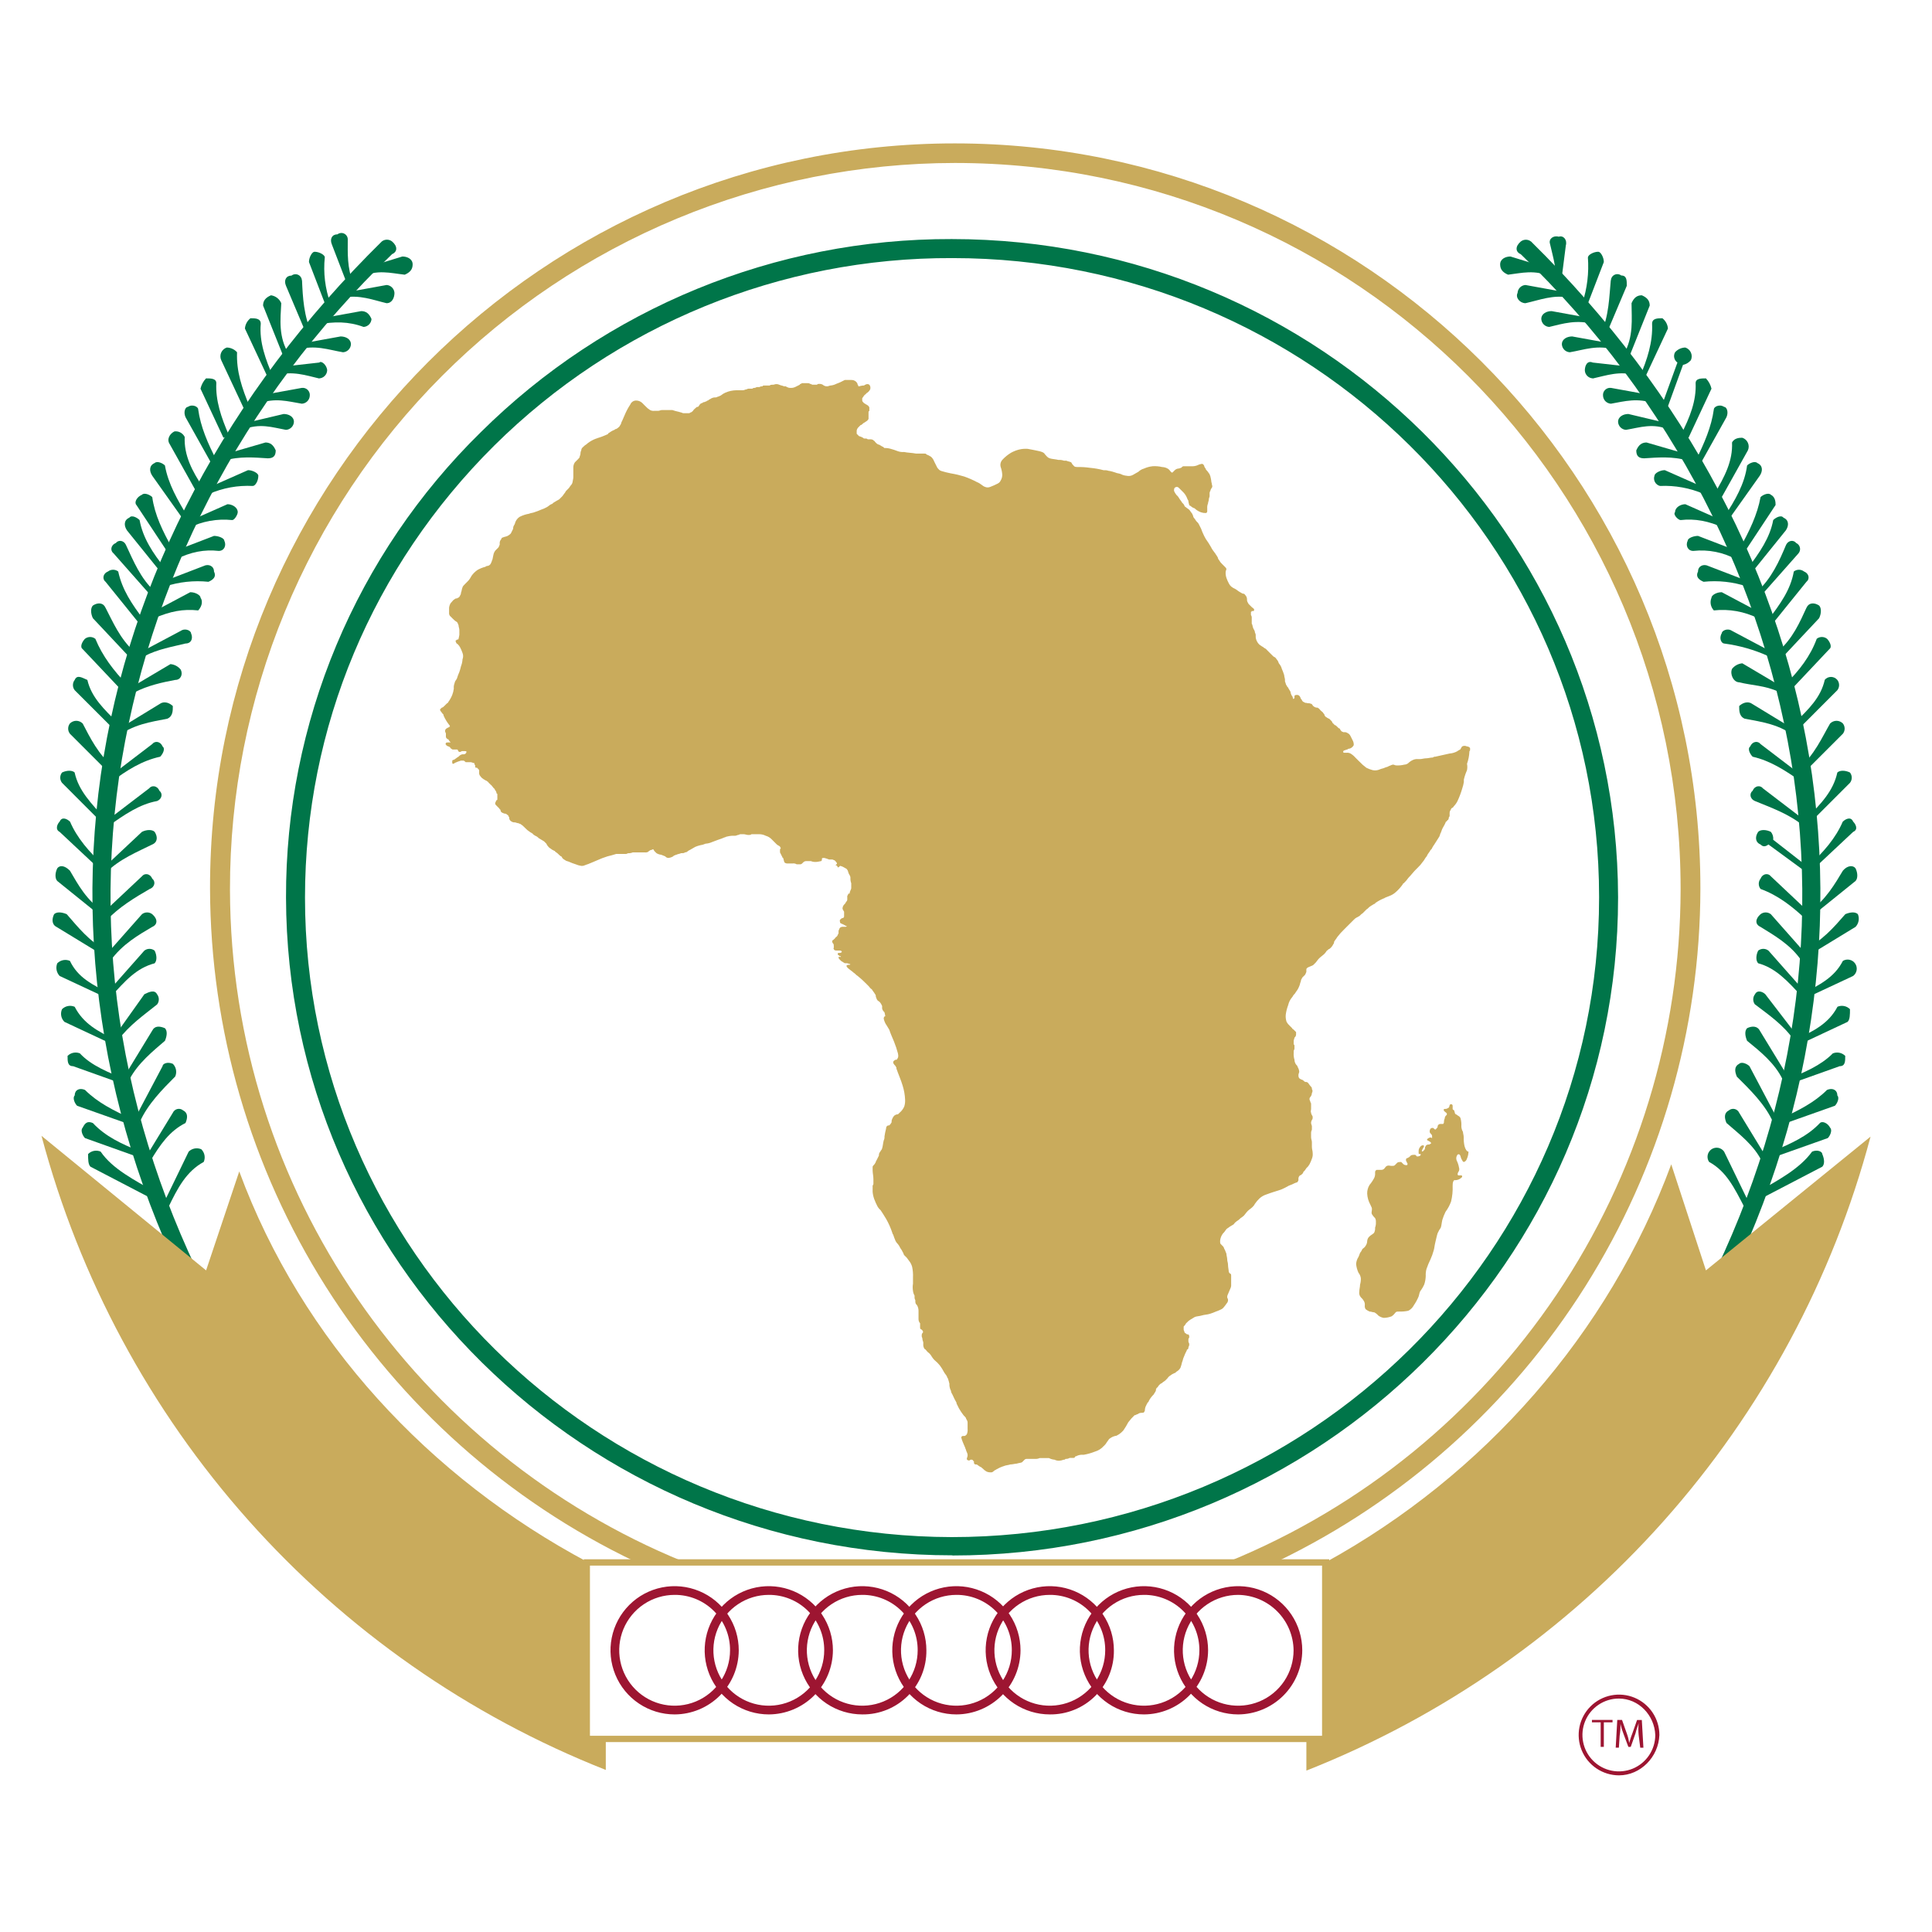 <svg width="150" height="150" viewBox="0 0 150 150" fill="none" xmlns="http://www.w3.org/2000/svg">
<path d="M24.787 29.377C24.947 29.368 25.099 29.301 25.212 29.187C25.325 29.074 25.393 28.922 25.401 28.762C25.401 28.394 24.971 27.964 24.787 28.148L21.407 28.528V29.142C22.698 28.771 23.742 29.142 24.787 29.386" fill="#007549"/>
<path d="M23.436 31.344C23.596 31.335 23.748 31.267 23.861 31.154C23.974 31.041 24.042 30.889 24.051 30.729C24.061 30.646 24.052 30.562 24.024 30.483C23.997 30.404 23.952 30.332 23.893 30.273C23.834 30.214 23.762 30.169 23.683 30.141C23.604 30.114 23.519 30.105 23.436 30.115L20.057 30.729V31.344C21.345 30.854 22.33 31.16 23.436 31.344Z" fill="#007549"/>
<path d="M22.206 33.373C22.366 33.364 22.517 33.296 22.63 33.183C22.743 33.07 22.811 32.919 22.82 32.758C22.82 32.328 22.392 32.142 22.021 32.142L18.635 32.943L18.819 33.373C20.172 32.818 21.154 33.189 22.199 33.373" fill="#007549"/>
<path d="M20.793 35.584C21.223 35.584 21.407 35.4 21.407 34.969C21.223 34.539 20.977 34.355 20.609 34.355L17.229 35.337L17.413 35.768C18.58 35.4 19.811 35.524 20.793 35.584Z" fill="#007549"/>
<path d="M19.627 37.73C19.811 37.73 20.057 37.362 20.057 36.932C20.057 36.748 19.627 36.502 19.256 36.502L16.061 37.914L16.245 38.344C17.309 37.88 18.467 37.67 19.627 37.73Z" fill="#007549"/>
<path d="M18.028 40.378C18.212 40.378 18.458 39.948 18.458 39.764C18.458 39.393 18.028 39.147 17.66 39.147L14.464 40.562L14.648 40.992C15.693 40.468 16.866 40.255 18.028 40.378Z" fill="#007549"/>
<path d="M16.983 42.773C17.413 42.773 17.597 42.343 17.413 41.975C17.413 41.791 16.983 41.607 16.615 41.607L13.419 42.835L13.604 43.449C14.832 42.835 15.877 42.651 16.983 42.773Z" fill="#007549"/>
<path d="M16.185 45.17C16.615 44.986 16.799 44.74 16.615 44.372C16.615 43.942 16.185 43.758 15.817 43.942L12.621 45.17L12.805 45.538C13.893 45.178 15.045 45.053 16.185 45.17Z" fill="#007549"/>
<path d="M15.386 47.393C15.57 47.206 15.817 46.778 15.571 46.408C15.571 46.224 15.2 45.978 14.77 45.978L11.761 47.577L11.945 48.007C13.235 47.453 14.218 47.268 15.396 47.393" fill="#007549"/>
<path d="M14.402 49.962C14.832 49.962 15.016 49.594 14.832 49.164C14.832 48.98 14.402 48.734 14.034 48.98L11.022 50.579L11.206 50.947C12.251 50.393 13.419 50.209 14.402 49.962Z" fill="#007549"/>
<path d="M13.604 52.79C14.034 52.79 14.218 52.36 14.034 51.992C13.937 51.87 13.816 51.768 13.679 51.694C13.541 51.62 13.391 51.575 13.235 51.561L10.224 53.344L10.408 53.772C11.453 53.22 12.621 52.974 13.604 52.79Z" fill="#007549"/>
<path d="M26.632 27.35C26.792 27.341 26.943 27.273 27.056 27.16C27.17 27.047 27.237 26.895 27.246 26.735C27.246 26.305 26.816 26.121 26.445 26.121L23.066 26.735V27.166C24.419 26.735 25.525 27.166 26.632 27.35Z" fill="#007549"/>
<path d="M28.229 25.383C28.389 25.374 28.54 25.306 28.653 25.193C28.766 25.08 28.834 24.928 28.843 24.768C28.659 24.338 28.413 24.154 28.044 24.154L24.665 24.768V25.199C25.956 24.952 27.062 24.952 28.229 25.383Z" fill="#007549"/>
<path d="M30.012 23.54C30.442 23.54 30.626 23.11 30.626 22.742C30.617 22.581 30.549 22.43 30.436 22.317C30.323 22.204 30.172 22.136 30.012 22.127L26.632 22.742V23.11C27.92 22.863 28.967 23.294 30.012 23.54Z" fill="#007549"/>
<path d="M31.424 21.327C31.854 21.143 32.038 20.896 32.038 20.528C32.038 20.098 31.608 19.914 31.24 19.914L28.044 20.896V21.513C29.273 20.896 30.317 21.205 31.424 21.327Z" fill="#007549"/>
<path d="M27 18.561C26.996 18.471 26.967 18.383 26.916 18.308C26.866 18.232 26.795 18.172 26.713 18.134C26.631 18.096 26.539 18.081 26.449 18.092C26.359 18.102 26.273 18.137 26.202 18.193C25.771 18.193 25.585 18.561 25.771 18.992L27 22.187L27.43 22.003C26.938 20.775 27 19.668 27 18.552" fill="#007549"/>
<path d="M25.217 19.976C25.217 19.792 24.787 19.546 24.419 19.546C24.235 19.546 23.988 19.976 23.988 20.344L25.217 23.54H25.647C25.24 22.399 25.093 21.181 25.217 19.976Z" fill="#007549"/>
<path d="M23.436 21.757C23.431 21.667 23.401 21.58 23.349 21.506C23.298 21.431 23.227 21.372 23.145 21.335C23.062 21.298 22.971 21.284 22.882 21.295C22.792 21.305 22.707 21.34 22.636 21.396C22.206 21.396 22.021 21.764 22.206 22.194L23.816 26.004H24.246C23.57 24.529 23.508 23.054 23.448 21.764" fill="#007549"/>
<path d="M21.837 23.54C21.769 23.377 21.659 23.235 21.519 23.128C21.379 23.02 21.214 22.951 21.039 22.926C20.609 23.11 20.425 23.356 20.425 23.724L22.021 27.718L22.452 27.534C21.591 26.183 21.775 24.773 21.837 23.54Z" fill="#007549"/>
<path d="M20.245 25.137C20.245 24.709 19.815 24.709 19.445 24.709C19.322 24.805 19.221 24.926 19.147 25.063C19.073 25.2 19.028 25.352 19.015 25.507L20.797 29.317H21.228C20.613 27.902 20.121 26.556 20.245 25.137Z" fill="#007549"/>
<path d="M18.405 27.35C18.305 27.236 18.182 27.145 18.044 27.082C17.907 27.019 17.758 26.984 17.607 26.982C17.511 27.013 17.422 27.065 17.347 27.133C17.272 27.201 17.213 27.284 17.172 27.377C17.131 27.469 17.111 27.57 17.112 27.671C17.112 27.772 17.134 27.872 17.176 27.964L18.959 31.774L19.39 31.59C18.775 30.115 18.345 28.829 18.405 27.35Z" fill="#007549"/>
<path d="M16.794 29.747C16.794 29.377 16.364 29.377 15.996 29.377C15.784 29.6 15.635 29.877 15.566 30.177L17.347 33.987L17.777 33.803C17.163 32.388 16.732 31.097 16.794 29.747Z" fill="#007549"/>
<path d="M15.386 31.774C15.386 31.59 14.956 31.344 14.586 31.59C14.402 31.59 14.218 31.958 14.402 32.388L16.431 36.014L16.861 35.83C16.123 34.417 15.571 33.127 15.386 31.774Z" fill="#007549"/>
<path d="M14.34 33.925C14.268 33.779 14.153 33.658 14.01 33.581C13.867 33.504 13.703 33.474 13.541 33.495C13.173 33.679 12.927 34.109 13.173 34.477L15.2 38.103L15.817 37.919C14.896 36.568 14.28 35.337 14.34 33.925Z" fill="#007549"/>
<path d="M12.805 36.138C12.621 35.952 12.191 35.768 12.005 35.952C11.577 36.138 11.577 36.568 11.82 36.936L14.218 40.316L14.586 40.132C13.788 38.841 13.051 37.551 12.805 36.138Z" fill="#007549"/>
<path d="M11.821 38.595C11.636 38.411 11.206 38.227 11.022 38.411C10.592 38.595 10.408 39.025 10.592 39.209L12.989 42.835L13.419 42.651C12.621 41.239 12.005 39.948 11.821 38.595Z" fill="#007549"/>
<path d="M10.838 40.378C10.654 40.194 10.224 39.948 10.04 40.194C9.61 40.378 9.61 40.808 9.856 41.176L12.435 44.372L12.865 44.188C11.82 42.897 11.084 41.729 10.838 40.378Z" fill="#007549"/>
<path d="M9.794 42.343C9.61 41.913 9.179 41.913 8.995 42.159C8.565 42.343 8.565 42.773 8.811 42.957L11.636 46.153L12.067 45.969C10.9 44.924 10.346 43.511 9.794 42.343Z" fill="#007549"/>
<path d="M9.179 44.372C9.066 44.283 8.925 44.234 8.78 44.234C8.636 44.234 8.495 44.283 8.381 44.372C7.951 44.556 7.951 44.986 8.195 45.17L10.776 48.366L11.206 48.182C10.224 46.891 9.485 45.785 9.179 44.372Z" fill="#007549"/>
<path d="M8.195 47.197C8.011 46.769 7.581 46.769 7.212 47.013C7.028 47.197 7.028 47.627 7.212 47.998L10.04 51.009L10.47 50.639C9.301 49.594 8.749 48.244 8.195 47.188" fill="#007549"/>
<path d="M7.396 49.594C7.283 49.505 7.142 49.456 6.997 49.456C6.853 49.456 6.712 49.505 6.598 49.594C6.414 49.778 6.168 50.209 6.414 50.393L9.433 53.588L9.863 53.158C8.818 52.054 7.958 50.947 7.403 49.594" fill="#007549"/>
<path d="M6.782 52.79C6.352 52.606 5.984 52.36 5.8 52.79C5.71 52.904 5.662 53.044 5.662 53.189C5.662 53.334 5.71 53.474 5.8 53.588L8.811 56.595L9.179 56.165C8.073 55.058 7.09 54.138 6.782 52.785" fill="#007549"/>
<path d="M6.414 56.169C6.35 56.104 6.273 56.052 6.189 56.017C6.104 55.981 6.013 55.963 5.922 55.963C5.83 55.963 5.739 55.981 5.655 56.017C5.57 56.052 5.494 56.104 5.429 56.169C5.34 56.283 5.292 56.424 5.292 56.569C5.292 56.713 5.34 56.854 5.429 56.968L8.441 59.979L8.871 59.611C7.643 58.629 6.966 57.214 6.414 56.16" fill="#007549"/>
<path d="M5.8 59.979C5.616 59.795 5.186 59.795 4.815 59.979C4.726 60.093 4.677 60.234 4.677 60.378C4.677 60.523 4.726 60.664 4.815 60.778L7.822 63.789L8.19 63.605C7.086 62.377 6.101 61.394 5.795 59.979" fill="#007549"/>
<path d="M5.429 63.789C5.245 63.605 4.815 63.359 4.631 63.789C4.447 63.973 4.263 64.403 4.631 64.587L7.643 67.408L8.073 67.224C6.906 66.117 5.984 65.073 5.429 63.773" fill="#007549"/>
<path d="M5.429 67.599C5.002 67.169 4.631 67.169 4.447 67.415C4.263 67.783 4.263 68.213 4.447 68.4L7.643 70.978L8.073 70.794C6.72 69.934 6.046 68.643 5.429 67.599Z" fill="#007549"/>
<path d="M5.186 70.978C4.755 70.794 4.385 70.794 4.201 70.978C4.017 71.349 4.017 71.779 4.385 71.963L8.011 74.174L8.195 73.744C6.906 73.07 6.046 71.963 5.186 70.983" fill="#007549"/>
<path d="M5.429 74.604C5.266 74.532 5.085 74.511 4.91 74.544C4.734 74.577 4.573 74.662 4.447 74.788C4.379 74.953 4.361 75.133 4.393 75.308C4.426 75.483 4.509 75.644 4.631 75.773L8.441 77.554L8.625 77.186C7.15 76.449 6.046 75.895 5.429 74.604Z" fill="#007549"/>
<path d="M5.8 78.168C5.636 78.096 5.454 78.075 5.279 78.108C5.103 78.141 4.941 78.227 4.815 78.354C4.743 78.518 4.722 78.699 4.755 78.875C4.788 79.05 4.874 79.211 5.002 79.337L8.811 81.12L8.995 80.749C7.581 80.075 6.465 79.459 5.8 78.168Z" fill="#007549"/>
<path d="M6.23 81.794C6.066 81.721 5.885 81.701 5.709 81.734C5.533 81.767 5.371 81.853 5.245 81.98C5.245 82.408 5.245 82.778 5.676 82.778L9.663 84.202L9.849 83.834C8.434 83.28 7.088 82.728 6.223 81.805" fill="#007549"/>
<path d="M6.598 84.621C6.168 84.437 5.8 84.621 5.8 85.051C5.616 85.235 5.8 85.666 5.984 85.85L9.978 87.265L10.162 86.834C8.811 86.22 7.581 85.603 6.598 84.621Z" fill="#007549"/>
<path d="M7.212 87.193C6.782 87.009 6.598 87.193 6.414 87.561C6.23 87.745 6.414 88.176 6.598 88.36L10.583 89.784L10.767 89.353C9.433 88.804 8.195 88.247 7.212 87.193Z" fill="#007549"/>
<path d="M7.822 89.413C7.659 89.341 7.477 89.32 7.302 89.353C7.126 89.386 6.965 89.472 6.84 89.6C6.84 90.03 6.84 90.398 7.024 90.582L11.625 92.979L12.055 92.549C10.459 91.629 8.738 90.766 7.815 89.413" fill="#007549"/>
<path d="M12.989 55.801C13.419 55.617 13.419 55.187 13.419 54.819C13.235 54.633 12.805 54.389 12.435 54.633L8.811 56.846L8.995 57.276C10.286 56.232 11.756 56.047 12.989 55.801Z" fill="#007549"/>
<path d="M12.435 58.751C12.621 58.567 12.865 58.136 12.621 57.953C12.435 57.522 12.005 57.522 11.821 57.768L8.441 60.347L8.625 60.718C9.856 59.798 11.022 59.059 12.435 58.751Z" fill="#007549"/>
<path d="M12.193 62.193C12.623 62.008 12.623 61.578 12.377 61.394C12.193 60.964 11.763 60.964 11.579 61.208L8.197 63.789L8.383 64.159C9.672 63.239 10.841 62.439 12.193 62.193Z" fill="#007549"/>
<path d="M11.821 65.567C12.251 65.383 12.251 64.953 12.005 64.583C11.821 64.399 11.39 64.399 11.022 64.583L8.011 67.408L8.195 67.776C9.301 66.672 10.726 66.117 11.821 65.565" fill="#007549"/>
<path d="M11.636 69.018C12.067 68.834 12.067 68.404 11.82 68.218C11.636 67.788 11.206 67.788 11.022 68.034L7.822 71.041L8.252 71.471C9.237 70.426 10.466 69.688 11.632 69.014" fill="#007549"/>
<path d="M11.821 71.963C12.251 71.779 12.251 71.349 11.821 70.978C11.707 70.889 11.566 70.841 11.421 70.841C11.277 70.841 11.136 70.889 11.022 70.978L8.195 74.174L8.565 74.604C9.485 73.314 10.776 72.577 11.821 71.963Z" fill="#007549"/>
<path d="M12.005 74.788C12.191 74.604 12.191 74.174 12.005 73.806C11.891 73.717 11.75 73.668 11.605 73.668C11.461 73.668 11.32 73.717 11.206 73.806L8.381 77.001L8.565 77.432C9.732 76.141 10.592 75.159 12.016 74.788" fill="#007549"/>
<path d="M12.193 77.991C12.283 77.877 12.331 77.736 12.331 77.592C12.331 77.447 12.283 77.306 12.193 77.192C12.007 76.824 11.579 77.008 11.209 77.192L8.811 80.565L9.179 80.749C10.04 79.583 11.206 78.784 12.191 77.989" fill="#007549"/>
<path d="M12.805 80.811C12.989 80.381 12.989 80.013 12.805 79.829C12.375 79.645 12.005 79.645 11.821 80.013L9.61 83.639L10.04 83.823C10.716 82.532 11.88 81.61 12.801 80.811" fill="#007549"/>
<path d="M14.402 87.193C14.586 86.763 14.586 86.395 14.218 86.211C14.157 86.159 14.085 86.123 14.008 86.104C13.931 86.085 13.85 86.085 13.772 86.103C13.695 86.12 13.623 86.156 13.561 86.207C13.5 86.258 13.451 86.322 13.419 86.395L11.206 90.021L11.636 90.205C12.435 88.852 13.173 87.808 14.397 87.193" fill="#007549"/>
<path d="M15.817 90.214C15.889 90.05 15.91 89.868 15.877 89.693C15.843 89.517 15.758 89.355 15.63 89.229C15.467 89.157 15.286 89.136 15.111 89.169C14.935 89.202 14.774 89.287 14.648 89.413L12.621 93.594L13.051 93.778C13.788 92.241 14.464 90.95 15.812 90.214" fill="#007549"/>
<path d="M13.604 83.577C13.676 83.413 13.697 83.232 13.664 83.057C13.631 82.882 13.546 82.72 13.419 82.594C12.989 82.408 12.621 82.594 12.621 82.778L10.408 86.963L10.838 87.147C11.453 85.735 12.621 84.566 13.599 83.584" fill="#007549"/>
<path d="M29.641 18.748C17.66 30.545 10.04 44.745 7.827 60.159C5.616 75.773 9.055 91.564 17.66 105.828C17.844 106.196 18.274 106.196 18.642 106.012C18.714 105.98 18.778 105.931 18.829 105.87C18.879 105.809 18.915 105.736 18.933 105.659C18.951 105.582 18.95 105.501 18.932 105.424C18.913 105.347 18.877 105.275 18.826 105.214C10.408 91.203 7.028 75.78 9.242 60.352C11.453 45.354 18.635 31.097 30.442 19.73C30.872 19.546 30.872 19.116 30.442 18.748C30.328 18.657 30.187 18.608 30.041 18.608C29.896 18.608 29.755 18.657 29.641 18.748Z" fill="#007549"/>
<path d="M123.66 29.377C123.5 29.368 123.349 29.301 123.235 29.187C123.122 29.074 123.054 28.922 123.046 28.762C123.046 28.394 123.23 27.964 123.66 28.148L127.04 28.528V29.142C125.749 28.771 124.767 29.142 123.66 29.386" fill="#007549"/>
<path d="M125.073 31.344C124.913 31.335 124.762 31.267 124.648 31.154C124.535 31.041 124.467 30.889 124.459 30.729C124.449 30.646 124.458 30.562 124.485 30.483C124.512 30.404 124.557 30.332 124.616 30.273C124.676 30.214 124.747 30.169 124.826 30.141C124.906 30.114 124.99 30.105 125.073 30.115L128.455 30.729V31.344C127.164 30.854 126.12 31.16 125.073 31.344Z" fill="#007549"/>
<path d="M126.242 33.373C126.082 33.364 125.93 33.296 125.817 33.183C125.704 33.07 125.636 32.919 125.627 32.758C125.627 32.328 126.058 32.142 126.426 32.142L129.805 32.943L129.621 33.373C128.331 32.818 127.348 33.189 126.242 33.373Z" fill="#007549"/>
<path d="M127.654 35.584C127.224 35.584 127.04 35.4 127.04 34.969C127.224 34.539 127.47 34.355 127.838 34.355L131.218 35.337L131.034 35.768C129.867 35.4 128.639 35.524 127.654 35.584Z" fill="#007549"/>
<path d="M128.885 37.73C128.801 37.711 128.723 37.673 128.655 37.621C128.587 37.569 128.531 37.503 128.49 37.428C128.449 37.352 128.425 37.269 128.419 37.184C128.413 37.098 128.425 37.012 128.455 36.932C128.455 36.748 128.885 36.502 129.253 36.502L132.449 37.914L132.265 38.344C131.199 37.886 130.044 37.675 128.885 37.73Z" fill="#007549"/>
<path d="M130.482 40.378C130.298 40.378 129.867 39.948 130.051 39.764C130.051 39.393 130.482 39.147 130.85 39.147L134.045 40.562L133.861 40.992C132.633 40.438 131.588 40.254 130.482 40.378Z" fill="#007549"/>
<path d="M131.464 42.773C131.034 42.773 130.85 42.343 131.034 41.975C131.034 41.791 131.464 41.607 131.834 41.607L135.03 42.835L134.844 43.449C133.814 42.88 132.633 42.644 131.464 42.773Z" fill="#007549"/>
<path d="M132.265 45.17C131.834 44.986 131.648 44.74 131.834 44.372C131.834 43.942 132.265 43.758 132.633 43.942L135.828 45.17L135.644 45.538C134.557 45.175 133.404 45.05 132.265 45.17Z" fill="#007549"/>
<path d="M133.063 47.393C132.94 47.264 132.858 47.102 132.825 46.928C132.792 46.753 132.811 46.572 132.879 46.408C132.879 46.224 133.247 45.978 133.677 45.978L136.689 47.577L136.505 48.007C135.437 47.475 134.239 47.262 133.054 47.393" fill="#007549"/>
<path d="M133.861 49.962C133.677 49.962 133.431 49.594 133.677 49.164C133.677 48.98 134.107 48.734 134.475 48.98L137.487 50.579L137.303 50.947C136.208 50.45 135.045 50.118 133.852 49.962" fill="#007549"/>
<path d="M135.03 52.974C134.6 52.974 134.291 52.36 134.475 51.929C134.572 51.807 134.693 51.706 134.83 51.632C134.968 51.558 135.118 51.513 135.274 51.499L138.285 53.282L138.101 53.712C137.057 53.22 136.012 53.22 135.03 52.974Z" fill="#007549"/>
<path d="M121.88 27.35C121.719 27.341 121.567 27.274 121.454 27.161C121.34 27.047 121.272 26.896 121.263 26.735C121.263 26.305 121.693 26.121 122.064 26.121L125.443 26.735V27.166C124.028 26.735 122.984 27.166 121.88 27.35Z" fill="#007549"/>
<path d="M120.281 25.383C120.121 25.374 119.969 25.306 119.856 25.193C119.743 25.08 119.675 24.928 119.666 24.768C119.666 24.338 120.097 24.154 120.465 24.154L123.844 24.768V25.199C122.432 24.768 121.325 25.137 120.281 25.383Z" fill="#007549"/>
<path d="M118.438 23.54C118.008 23.54 117.64 23.11 117.824 22.742C117.832 22.581 117.9 22.43 118.013 22.317C118.127 22.204 118.278 22.136 118.438 22.127L121.817 22.742V23.11C120.589 22.863 119.544 23.294 118.438 23.54Z" fill="#007549"/>
<path d="M117.085 21.327C116.655 21.143 116.471 20.896 116.471 20.528C116.471 20.098 116.901 19.914 117.269 19.914L120.465 20.896V21.513C119.174 20.896 118.13 21.205 117.085 21.327Z" fill="#007549"/>
<path d="M120.343 18.932C120.219 18.561 120.589 18.255 121.019 18.377C121.387 18.255 121.693 18.623 121.571 19.054L121.141 22.433L120.711 22.316C120.957 21.087 120.589 20.043 120.343 18.936" fill="#007549"/>
<path d="M123.292 19.976C123.292 19.792 123.722 19.546 124.09 19.546C124.275 19.546 124.521 19.976 124.521 20.344L123.292 23.54H122.853C123.229 22.392 123.376 21.181 123.283 19.976" fill="#007549"/>
<path d="M125.073 21.757C125.077 21.666 125.107 21.578 125.158 21.503C125.208 21.428 125.279 21.368 125.362 21.33C125.444 21.292 125.535 21.278 125.626 21.288C125.716 21.298 125.802 21.333 125.873 21.389C126.304 21.389 126.304 21.757 126.304 22.187L124.693 25.997H124.263C124.939 24.522 124.939 22.988 125.061 21.757" fill="#007549"/>
<path d="M126.672 23.54C126.856 23.11 127.102 22.926 127.47 22.926C127.9 23.11 128.084 23.356 128.084 23.724L126.488 27.718L126.058 27.534C126.856 26.121 126.672 24.773 126.672 23.54Z" fill="#007549"/>
<path d="M128.268 25.137C128.268 24.709 128.699 24.709 129.069 24.709C129.192 24.805 129.293 24.926 129.367 25.063C129.441 25.2 129.486 25.352 129.499 25.507L127.716 29.317H127.286C127.9 27.902 128.331 26.556 128.268 25.137Z" fill="#007549"/>
<path d="M130.051 27.35C130.152 27.236 130.275 27.145 130.412 27.082C130.549 27.019 130.698 26.984 130.85 26.982C130.946 27.013 131.034 27.065 131.109 27.133C131.184 27.201 131.244 27.284 131.284 27.377C131.325 27.469 131.345 27.57 131.345 27.671C131.344 27.772 131.322 27.872 131.28 27.964C131.122 28.152 130.906 28.281 130.666 28.332L129.437 31.712L129.007 31.528L130.235 28.148C130.111 28.061 130.023 27.932 129.989 27.784C129.955 27.637 129.977 27.482 130.051 27.35Z" fill="#007549"/>
<path d="M131.648 29.747C131.648 29.377 132.078 29.377 132.449 29.377C132.661 29.6 132.809 29.877 132.879 30.177L131.096 33.987L130.482 33.803C131.218 32.388 131.71 31.097 131.648 29.747Z" fill="#007549"/>
<path d="M133.063 31.774C133.063 31.59 133.493 31.344 133.861 31.59C134.045 31.59 134.229 31.958 134.045 32.388L132.018 36.014L131.648 35.768C132.324 34.417 132.879 33.127 133.063 31.774Z" fill="#007549"/>
<path d="M134.475 34.355C134.66 33.987 135.09 33.987 135.274 33.987C135.37 34.019 135.458 34.07 135.533 34.138C135.608 34.206 135.668 34.289 135.708 34.382C135.749 34.475 135.769 34.575 135.769 34.676C135.768 34.777 135.746 34.877 135.704 34.969L133.677 38.595L133.063 38.411C133.923 36.998 134.538 35.768 134.475 34.355Z" fill="#007549"/>
<path d="M135.644 36.138C135.828 35.952 136.258 35.768 136.442 35.952C136.873 36.138 136.873 36.568 136.627 36.936L134.229 40.316L133.861 40.132C134.722 38.841 135.46 37.551 135.644 36.138Z" fill="#007549"/>
<path d="M136.689 38.595C136.873 38.411 137.303 38.227 137.487 38.411C137.855 38.595 137.855 39.025 137.855 39.209L135.46 42.835L135.03 42.651C135.828 41.239 136.442 39.948 136.689 38.595Z" fill="#007549"/>
<path d="M137.671 40.378C137.855 40.194 138.285 39.948 138.469 40.194C138.9 40.378 138.9 40.808 138.653 41.176L136.074 44.372L135.644 44.188C136.627 42.897 137.425 41.729 137.671 40.378Z" fill="#007549"/>
<path d="M138.653 42.343C138.84 41.913 139.27 41.913 139.454 42.159C139.527 42.191 139.591 42.24 139.641 42.301C139.692 42.362 139.727 42.435 139.745 42.512C139.763 42.589 139.762 42.67 139.744 42.747C139.725 42.824 139.689 42.896 139.638 42.957L136.811 46.153L136.38 45.969C137.549 44.924 138.163 43.511 138.653 42.343Z" fill="#007549"/>
<path d="M139.27 44.372C139.384 44.283 139.524 44.234 139.669 44.234C139.814 44.234 139.954 44.283 140.068 44.372C140.498 44.556 140.498 44.986 140.252 45.17L137.671 48.366L137.241 48.182C138.223 46.891 139.024 45.785 139.27 44.372Z" fill="#007549"/>
<path d="M140.252 47.197C140.436 46.769 140.867 46.769 141.235 47.013C141.419 47.197 141.419 47.627 141.235 47.998L138.41 51.009L137.979 50.639C139.208 49.594 139.76 48.244 140.252 47.188" fill="#007549"/>
<path d="M141.051 49.594C141.164 49.505 141.305 49.456 141.45 49.456C141.595 49.456 141.735 49.505 141.849 49.594C142.035 49.778 142.279 50.209 142.035 50.393L139.024 53.588L138.594 53.158C139.7 52.054 140.558 50.947 141.051 49.594Z" fill="#007549"/>
<path d="M141.665 52.79C141.724 52.717 141.8 52.658 141.885 52.617C141.97 52.577 142.063 52.556 142.157 52.556C142.251 52.556 142.345 52.577 142.43 52.617C142.515 52.658 142.59 52.717 142.65 52.79C142.739 52.904 142.787 53.044 142.787 53.189C142.787 53.334 142.739 53.474 142.65 53.588L139.647 56.595L139.279 56.165C140.446 55.058 141.368 54.138 141.674 52.785" fill="#007549"/>
<path d="M142.095 56.169C142.159 56.104 142.236 56.052 142.32 56.017C142.405 55.981 142.496 55.963 142.587 55.963C142.679 55.963 142.77 55.981 142.854 56.017C142.939 56.052 143.016 56.104 143.08 56.169C143.169 56.283 143.218 56.424 143.218 56.569C143.218 56.713 143.169 56.854 143.08 56.968L140.068 59.979L139.7 59.611C140.867 58.629 141.481 57.214 142.095 56.16" fill="#007549"/>
<path d="M142.65 59.979C142.834 59.795 143.264 59.795 143.632 59.979C143.721 60.093 143.77 60.234 143.77 60.378C143.77 60.523 143.721 60.664 143.632 60.778L140.62 63.789L140.19 63.605C141.419 62.377 142.341 61.394 142.65 59.979Z" fill="#007549"/>
<path d="M143.08 63.789C143.264 63.605 143.694 63.359 143.878 63.789C144.062 63.973 144.308 64.403 143.878 64.587L140.867 67.408L140.436 67.224C141.605 66.117 142.525 65.073 143.08 63.773" fill="#007549"/>
<path d="M143.08 67.599C143.448 67.169 143.878 67.169 144.062 67.415C144.246 67.783 144.246 68.213 144.062 68.4L140.867 70.978L140.436 70.794C141.727 69.934 142.525 68.521 143.08 67.599Z" fill="#007549"/>
<path d="M143.264 70.978C143.694 70.794 144.062 70.794 144.246 70.978C144.314 71.143 144.333 71.323 144.3 71.498C144.267 71.673 144.185 71.834 144.062 71.963L140.436 74.174L140.006 73.744C141.419 73.13 142.403 71.963 143.264 70.983" fill="#007549"/>
<path d="M143.08 74.604C143.235 74.51 143.42 74.478 143.598 74.516C143.776 74.554 143.932 74.659 144.034 74.809C144.137 74.959 144.178 75.143 144.149 75.322C144.12 75.502 144.023 75.663 143.878 75.773L140.068 77.554L139.884 77.186C141.297 76.449 142.415 75.895 143.08 74.604Z" fill="#007549"/>
<path d="M142.65 78.168C142.813 78.096 142.994 78.075 143.17 78.108C143.345 78.141 143.507 78.227 143.632 78.354C143.632 78.784 143.632 79.153 143.448 79.337L139.647 81.12L139.279 80.749C140.814 80.075 141.982 79.459 142.659 78.168" fill="#007549"/>
<path d="M142.279 81.794C142.443 81.721 142.625 81.701 142.8 81.734C142.976 81.767 143.138 81.853 143.264 81.98C143.264 82.408 143.264 82.778 142.834 82.778L138.84 84.202L138.653 83.834C140.068 83.28 141.359 82.728 142.279 81.805" fill="#007549"/>
<path d="M141.849 84.621C142.279 84.437 142.65 84.621 142.65 85.051C142.834 85.235 142.65 85.666 142.463 85.85L138.469 87.265L138.285 86.834C139.638 86.22 140.867 85.603 141.849 84.621Z" fill="#007549"/>
<path d="M141.297 87.193C141.481 87.009 141.911 87.193 142.095 87.561C142.279 87.745 142.095 88.176 141.911 88.36L137.917 89.775L137.733 89.344C139.024 88.79 140.314 88.238 141.297 87.193Z" fill="#007549"/>
<path d="M140.683 89.413C141.113 89.229 141.481 89.413 141.481 89.6C141.665 90.03 141.665 90.398 141.481 90.582L136.88 92.979L136.449 92.549C138.046 91.629 139.707 90.766 140.689 89.413" fill="#007549"/>
<path d="M135.46 55.801C135.03 55.617 135.03 55.187 135.03 54.819C135.214 54.633 135.644 54.389 136.012 54.633L139.647 56.846L139.463 57.276C138.232 56.232 136.758 56.047 135.469 55.801" fill="#007549"/>
<path d="M136.074 58.751C135.888 58.567 135.644 58.136 135.888 57.953C136.074 57.522 136.505 57.522 136.689 57.768L140.068 60.347L139.884 60.718C138.594 59.798 137.425 59.059 136.074 58.751Z" fill="#007549"/>
<path d="M136.258 62.193C135.828 62.008 135.828 61.578 136.074 61.394C136.258 60.964 136.689 60.964 136.873 61.208L140.252 63.789L140.068 64.159C138.9 63.175 137.425 62.682 136.258 62.193Z" fill="#007549"/>
<path d="M136.689 65.567C136.258 65.383 136.258 64.953 136.505 64.583C136.689 64.399 137.119 64.399 137.487 64.583C137.558 64.668 137.611 64.766 137.643 64.872C137.674 64.978 137.684 65.09 137.671 65.199L140.498 67.408L140.314 67.776L137.303 65.567C137.057 65.751 136.873 65.751 136.689 65.567Z" fill="#007549"/>
<path d="M136.689 69.018C136.599 68.904 136.55 68.763 136.55 68.618C136.55 68.473 136.599 68.332 136.689 68.218C136.873 67.788 137.303 67.788 137.487 68.034L140.683 71.045L140.252 71.413C139.146 70.369 138.039 69.508 136.689 69.018Z" fill="#007549"/>
<path d="M136.689 71.963C136.258 71.779 136.258 71.349 136.689 70.978C136.803 70.889 136.943 70.841 137.088 70.841C137.233 70.841 137.373 70.889 137.487 70.978L140.314 74.174L139.877 74.604C139.017 73.314 137.664 72.577 136.682 71.963" fill="#007549"/>
<path d="M136.505 74.788C136.318 74.604 136.318 74.174 136.505 73.806C136.618 73.717 136.759 73.668 136.904 73.668C137.049 73.668 137.189 73.717 137.303 73.806L140.128 77.001L139.944 77.432C138.778 76.141 137.855 75.159 136.505 74.788Z" fill="#007549"/>
<path d="M136.258 77.991C136.169 77.877 136.12 77.736 136.12 77.592C136.12 77.447 136.169 77.306 136.258 77.192C136.442 76.824 136.873 77.008 137.057 77.192L139.647 80.565L139.279 80.749C138.479 79.583 137.312 78.784 136.268 77.989" fill="#007549"/>
<path d="M135.644 80.811C135.46 80.381 135.46 80.013 135.644 79.829C136.012 79.645 136.442 79.645 136.627 80.013L138.84 83.639L138.41 83.823C137.795 82.532 136.627 81.61 135.649 80.811" fill="#007549"/>
<path d="M134.045 87.193C133.861 86.763 133.861 86.395 134.229 86.211C134.29 86.159 134.362 86.123 134.44 86.104C134.517 86.085 134.598 86.085 134.676 86.103C134.753 86.12 134.826 86.156 134.887 86.207C134.949 86.258 134.998 86.322 135.03 86.395L137.241 90.021L136.811 90.205C136.196 88.914 135.03 88.054 134.05 87.193" fill="#007549"/>
<path d="M132.695 90.214C132.642 90.137 132.605 90.051 132.586 89.96C132.567 89.869 132.566 89.776 132.583 89.684C132.6 89.593 132.634 89.506 132.685 89.428C132.736 89.35 132.801 89.283 132.878 89.23C132.954 89.178 133.04 89.141 133.131 89.122C133.222 89.102 133.316 89.101 133.407 89.118C133.499 89.135 133.586 89.17 133.664 89.221C133.741 89.271 133.809 89.337 133.861 89.413L135.888 93.594L135.46 93.778C134.66 92.241 134.045 90.95 132.699 90.214" fill="#007549"/>
<path d="M134.844 83.577C134.66 83.147 134.66 82.778 135.03 82.594C135.214 82.408 135.644 82.594 135.828 82.778L138.037 86.963L137.669 87.147C137.054 85.735 135.828 84.566 134.841 83.584" fill="#007549"/>
<path d="M118.868 18.748C130.85 30.545 138.469 44.745 140.683 60.159C142.893 75.773 139.454 91.564 130.85 105.828C130.666 106.196 130.051 106.196 129.867 106.012C129.437 105.828 129.437 105.398 129.683 105.214C138.101 91.203 141.481 75.78 139.27 60.352C137.057 45.359 129.867 31.102 118.07 19.735C117.64 19.551 117.64 19.12 118.07 18.752C118.183 18.662 118.324 18.612 118.469 18.612C118.614 18.612 118.755 18.662 118.868 18.752" fill="#007549"/>
<path d="M73.946 20.038C60.625 19.985 47.828 25.223 38.367 34.601C28.905 44.004 23.68 56.478 23.68 69.688C23.68 97.035 46.226 119.28 73.886 119.34C101.6 119.34 124.153 97.095 124.153 69.688V69.628C124.153 42.283 101.662 20.038 73.946 20.038ZM73.946 120.755C45.435 120.755 22.268 97.834 22.206 69.681C22.189 62.957 23.519 56.297 26.115 50.094C28.711 43.891 32.522 38.27 37.323 33.561C47.043 23.917 60.193 18.522 73.886 18.561C102.398 18.561 125.565 41.482 125.627 69.635V69.695C125.627 97.841 102.46 120.768 73.946 120.768" fill="#007549"/>
<path d="M49.307 121.242H53.054C32.469 112.824 17.906 92.607 17.855 69.071C17.844 61.671 19.29 54.341 22.113 47.5C24.935 40.659 29.078 34.441 34.304 29.202C39.531 23.962 45.738 19.804 52.572 16.965C59.406 14.125 66.732 12.66 74.133 12.653C105.225 12.653 130.482 37.919 130.482 69.018V69.078C130.459 80.271 127.112 91.205 120.865 100.493C114.617 109.78 105.752 117.002 95.393 121.242H99.143C108.977 116.507 117.278 109.096 123.092 99.859C128.907 90.622 132.001 79.933 132.018 69.018V68.956C132.018 37.063 106.021 11.133 74.133 11.133C42.239 11.128 16.245 37.12 16.307 69.018C16.338 79.946 19.451 90.643 25.288 99.881C31.125 109.119 39.45 116.523 49.307 121.242Z" fill="#C9AB5C"/>
<path d="M132.449 98.632L129.755 90.398C124.9 103.548 115.192 114.554 102.902 121.307V135.012H101.427V137.469C112.07 133.263 121.578 126.619 129.185 118.07C136.793 109.521 142.288 99.306 145.229 88.247L132.449 98.632Z" fill="#C9AB5C"/>
<path d="M45.552 135.011V121.307H45.676C33.324 114.732 23.432 104.1 18.575 90.95L16.001 98.632L3.221 88.185C6.161 99.248 11.657 109.465 19.267 118.016C26.877 126.568 36.387 133.213 47.034 137.418V134.949H45.552V135.011Z" fill="#C9AB5C"/>
<path d="M45.803 134.765H102.644V121.553H45.803V134.765ZM103.199 135.255H45.322V121.061H103.199V135.255Z" fill="#C9AB5C"/>
<path d="M74.255 123.826C73.404 123.826 72.572 124.078 71.865 124.551C71.157 125.024 70.606 125.696 70.28 126.482C69.954 127.268 69.869 128.133 70.035 128.967C70.201 129.802 70.611 130.568 71.213 131.17C71.814 131.772 72.581 132.182 73.415 132.348C74.25 132.514 75.115 132.428 75.901 132.103C76.687 131.777 77.359 131.226 77.832 130.518C78.304 129.811 78.557 128.979 78.557 128.128C78.56 127.562 78.452 127.001 78.237 126.477C78.022 125.954 77.705 125.478 77.305 125.078C76.905 124.678 76.429 124.361 75.905 124.146C75.382 123.931 74.821 123.822 74.255 123.826ZM74.255 133.107C73.27 133.107 72.307 132.815 71.489 132.268C70.67 131.721 70.032 130.943 69.655 130.033C69.278 129.124 69.18 128.123 69.372 127.157C69.564 126.191 70.038 125.304 70.734 124.608C71.43 123.911 72.318 123.437 73.283 123.245C74.249 123.053 75.25 123.152 76.16 123.529C77.07 123.905 77.847 124.543 78.394 125.362C78.941 126.181 79.233 127.143 79.233 128.128C79.228 129.447 78.702 130.71 77.77 131.643C76.837 132.576 75.573 133.102 74.255 133.107Z" fill="#9D1531"/>
<path d="M88.817 123.826C87.967 123.826 87.135 124.078 86.427 124.551C85.72 125.024 85.168 125.696 84.843 126.482C84.517 127.268 84.432 128.133 84.598 128.967C84.764 129.802 85.174 130.568 85.775 131.17C86.377 131.772 87.144 132.182 87.978 132.348C88.813 132.514 89.678 132.428 90.464 132.103C91.25 131.777 91.922 131.226 92.395 130.518C92.867 129.811 93.12 128.979 93.12 128.128C93.123 127.562 93.014 127.001 92.8 126.477C92.585 125.954 92.268 125.478 91.868 125.078C91.468 124.678 90.992 124.361 90.468 124.146C89.945 123.931 89.383 123.822 88.817 123.826ZM88.817 133.107C87.833 133.107 86.87 132.815 86.052 132.268C85.233 131.721 84.595 130.943 84.218 130.033C83.841 129.124 83.743 128.123 83.935 127.157C84.127 126.191 84.601 125.304 85.297 124.608C85.993 123.911 86.88 123.437 87.846 123.245C88.812 123.053 89.813 123.152 90.723 123.529C91.632 123.905 92.41 124.543 92.957 125.362C93.504 126.181 93.796 127.143 93.796 128.128C93.791 129.447 93.265 130.71 92.332 131.643C91.4 132.576 90.136 133.102 88.817 133.107Z" fill="#9D1531"/>
<path d="M81.506 123.826C80.655 123.826 79.823 124.078 79.116 124.551C78.409 125.024 77.857 125.696 77.531 126.482C77.206 127.268 77.121 128.133 77.287 128.967C77.453 129.802 77.862 130.568 78.464 131.17C79.066 131.772 79.832 132.182 80.667 132.348C81.501 132.514 82.366 132.428 83.153 132.103C83.939 131.777 84.611 131.226 85.083 130.518C85.556 129.811 85.808 128.979 85.808 128.128C85.812 127.562 85.703 127.001 85.488 126.477C85.273 125.954 84.957 125.478 84.556 125.078C84.156 124.678 83.68 124.361 83.157 124.146C82.633 123.931 82.072 123.822 81.506 123.826ZM81.506 133.107C80.521 133.107 79.559 132.815 78.74 132.269C77.921 131.722 77.282 130.945 76.905 130.035C76.528 129.125 76.429 128.124 76.621 127.158C76.812 126.192 77.287 125.305 77.983 124.609C78.679 123.912 79.566 123.438 80.532 123.245C81.498 123.053 82.499 123.152 83.409 123.528C84.318 123.905 85.096 124.543 85.643 125.362C86.19 126.181 86.482 127.143 86.482 128.128C86.49 128.784 86.367 129.435 86.12 130.042C85.873 130.65 85.507 131.202 85.043 131.665C84.579 132.129 84.028 132.496 83.42 132.743C82.813 132.991 82.162 133.114 81.506 133.107Z" fill="#9D1531"/>
<path d="M66.948 123.826C66.097 123.825 65.265 124.077 64.557 124.55C63.849 125.022 63.297 125.694 62.971 126.48C62.646 127.266 62.56 128.131 62.726 128.966C62.892 129.801 63.301 130.567 63.903 131.169C64.504 131.771 65.271 132.181 66.105 132.347C66.94 132.514 67.805 132.429 68.591 132.103C69.378 131.777 70.05 131.226 70.522 130.518C70.995 129.811 71.248 128.979 71.248 128.128C71.251 127.562 71.143 127.001 70.928 126.478C70.713 125.954 70.397 125.479 69.997 125.079C69.597 124.678 69.121 124.362 68.598 124.147C68.075 123.932 67.514 123.823 66.948 123.826ZM66.948 133.107C65.963 133.107 65 132.815 64.181 132.269C63.362 131.722 62.724 130.945 62.347 130.035C61.969 129.125 61.871 128.124 62.062 127.158C62.254 126.192 62.728 125.305 63.424 124.609C64.121 123.912 65.008 123.438 65.973 123.245C66.939 123.053 67.94 123.152 68.85 123.528C69.76 123.905 70.538 124.543 71.085 125.362C71.632 126.181 71.924 127.143 71.924 128.128C71.932 128.784 71.809 129.435 71.562 130.042C71.314 130.65 70.948 131.202 70.485 131.665C70.021 132.129 69.469 132.496 68.862 132.743C68.254 132.991 67.604 133.114 66.948 133.107Z" fill="#9D1531"/>
<path d="M59.692 123.826C58.841 123.825 58.009 124.077 57.301 124.55C56.593 125.022 56.041 125.694 55.715 126.48C55.389 127.266 55.304 128.131 55.47 128.966C55.635 129.801 56.045 130.567 56.647 131.169C57.248 131.771 58.015 132.181 58.849 132.347C59.684 132.514 60.549 132.429 61.335 132.103C62.121 131.777 62.794 131.226 63.266 130.518C63.739 129.811 63.992 128.979 63.992 128.128C63.995 127.562 63.886 127.001 63.672 126.478C63.457 125.954 63.141 125.479 62.74 125.079C62.34 124.678 61.865 124.362 61.342 124.147C60.818 123.932 60.258 123.823 59.692 123.826ZM59.692 133.107C58.707 133.107 57.744 132.815 56.925 132.269C56.106 131.722 55.468 130.945 55.09 130.035C54.713 129.125 54.614 128.124 54.806 127.158C54.998 126.192 55.472 125.305 56.168 124.609C56.864 123.912 57.752 123.438 58.717 123.245C59.683 123.053 60.684 123.152 61.594 123.528C62.504 123.905 63.282 124.543 63.829 125.362C64.376 126.181 64.668 127.143 64.668 128.128C64.662 129.446 64.136 130.709 63.205 131.642C62.273 132.574 61.01 133.101 59.692 133.107Z" fill="#9D1531"/>
<path d="M52.378 123.826C51.527 123.826 50.695 124.078 49.988 124.551C49.28 125.024 48.729 125.696 48.403 126.482C48.078 127.268 47.993 128.133 48.159 128.967C48.325 129.802 48.734 130.568 49.336 131.17C49.938 131.772 50.704 132.182 51.539 132.348C52.373 132.514 53.238 132.428 54.024 132.103C54.81 131.777 55.482 131.226 55.955 130.518C56.428 129.811 56.68 128.979 56.68 128.128C56.684 127.562 56.575 127.001 56.36 126.477C56.145 125.954 55.828 125.478 55.428 125.078C55.028 124.678 54.552 124.361 54.029 124.146C53.505 123.931 52.944 123.822 52.378 123.826ZM52.378 133.107C51.393 133.107 50.431 132.815 49.612 132.268C48.793 131.721 48.155 130.943 47.779 130.033C47.402 129.124 47.303 128.123 47.495 127.157C47.687 126.191 48.161 125.304 48.858 124.608C49.554 123.911 50.441 123.437 51.407 123.245C52.373 123.053 53.374 123.152 54.283 123.529C55.193 123.905 55.971 124.543 56.518 125.362C57.065 126.181 57.357 127.143 57.357 128.128C57.352 129.447 56.826 130.71 55.893 131.643C54.96 132.576 53.697 133.102 52.378 133.107Z" fill="#9D1531"/>
<path d="M96.131 123.826C95.28 123.826 94.448 124.078 93.741 124.551C93.034 125.024 92.482 125.696 92.156 126.482C91.831 127.268 91.746 128.133 91.912 128.967C92.078 129.802 92.487 130.568 93.089 131.17C93.691 131.772 94.457 132.182 95.292 132.348C96.126 132.514 96.991 132.428 97.778 132.103C98.564 131.777 99.236 131.226 99.708 130.518C100.181 129.811 100.433 128.979 100.433 128.128C100.42 126.991 99.962 125.905 99.158 125.101C98.354 124.297 97.268 123.84 96.131 123.826ZM96.131 133.107C95.146 133.107 94.184 132.815 93.365 132.269C92.546 131.722 91.907 130.945 91.53 130.035C91.153 129.125 91.054 128.124 91.246 127.158C91.438 126.192 91.912 125.305 92.608 124.609C93.304 123.912 94.191 123.438 95.157 123.245C96.123 123.053 97.124 123.152 98.034 123.528C98.943 123.905 99.721 124.543 100.268 125.362C100.815 126.181 101.107 127.143 101.107 128.128C101.102 129.446 100.576 130.709 99.644 131.642C98.712 132.574 97.449 133.101 96.131 133.107Z" fill="#9D1531"/>
<path d="M113.706 88.983C113.657 88.762 113.636 88.535 113.643 88.309C113.643 88.125 113.584 88.001 113.584 87.879C113.506 87.749 113.463 87.6 113.459 87.449C113.472 87.242 113.452 87.035 113.4 86.834C113.337 86.65 113.213 86.65 113.153 86.588C113.094 86.526 113.029 86.526 112.969 86.464C112.969 86.404 112.907 86.28 112.907 86.22C112.845 86.158 112.783 86.158 112.783 86.096V85.85C112.783 85.817 112.77 85.786 112.747 85.763C112.724 85.741 112.693 85.728 112.661 85.728C112.629 85.728 112.598 85.741 112.575 85.763C112.552 85.786 112.539 85.817 112.539 85.85C112.539 85.912 112.477 86.034 112.415 86.034C112.343 86.083 112.256 86.105 112.169 86.096C112.109 86.096 112.047 86.158 112.109 86.22C112.109 86.28 112.231 86.342 112.293 86.404C112.307 86.415 112.318 86.429 112.326 86.445C112.333 86.461 112.337 86.478 112.337 86.496C112.337 86.514 112.333 86.531 112.326 86.547C112.318 86.563 112.307 86.577 112.293 86.588C112.255 86.617 112.224 86.654 112.202 86.697C112.181 86.74 112.169 86.787 112.169 86.834C112.125 86.93 112.105 87.035 112.109 87.14C112.102 87.188 112.081 87.231 112.047 87.265H111.863C111.829 87.26 111.795 87.263 111.764 87.273C111.732 87.283 111.702 87.301 111.679 87.325C111.655 87.349 111.637 87.377 111.626 87.409C111.615 87.441 111.612 87.475 111.617 87.508C111.554 87.571 111.495 87.695 111.433 87.695C111.37 87.695 111.308 87.571 111.248 87.571C111.215 87.567 111.181 87.57 111.15 87.581C111.118 87.592 111.089 87.609 111.064 87.633C111.015 87.705 110.993 87.792 111.002 87.879C111.002 87.939 111.064 88.001 111.124 88.063C111.147 88.087 111.165 88.116 111.176 88.148C111.186 88.18 111.19 88.214 111.186 88.247V88.369C111.153 88.337 111.11 88.316 111.064 88.309C110.972 88.324 110.886 88.366 110.818 88.431C110.756 88.493 110.818 88.555 110.878 88.555C110.94 88.615 111.002 88.615 111.064 88.677C111.127 88.739 111.124 88.799 111.064 88.799C111.04 88.823 111.01 88.84 110.978 88.851C110.946 88.862 110.912 88.865 110.878 88.861C110.818 88.861 110.694 88.923 110.694 88.983C110.671 89.008 110.654 89.037 110.643 89.07C110.633 89.102 110.63 89.136 110.634 89.169C110.634 89.229 110.572 89.291 110.51 89.354C110.448 89.416 110.388 89.413 110.388 89.354C110.388 89.294 110.448 89.229 110.51 89.107C110.572 89.045 110.572 88.923 110.51 88.923C110.461 88.917 110.412 88.925 110.368 88.947C110.324 88.969 110.288 89.003 110.264 89.045C110.188 89.13 110.144 89.24 110.142 89.354V89.538C110.142 89.6 110.204 89.6 110.264 89.6C110.324 89.6 110.326 89.659 110.264 89.722C110.192 89.771 110.104 89.793 110.018 89.784C109.958 89.784 109.958 89.659 109.834 89.659C109.774 89.659 109.587 89.659 109.528 89.722L109.403 89.844C109.344 89.844 109.344 89.906 109.281 89.906C109.249 89.908 109.219 89.922 109.197 89.945C109.174 89.968 109.161 89.998 109.16 90.03C109.156 90.063 109.159 90.097 109.169 90.129C109.179 90.16 109.197 90.189 109.219 90.214C109.226 90.26 109.248 90.303 109.281 90.336C109.281 90.398 109.281 90.46 109.219 90.46C109.133 90.469 109.045 90.447 108.973 90.398L108.789 90.214C108.729 90.214 108.543 90.214 108.483 90.274L108.299 90.46C108.237 90.52 108.175 90.52 108.053 90.52C107.931 90.52 107.807 90.46 107.683 90.52C107.558 90.58 107.561 90.644 107.498 90.704C107.47 90.742 107.432 90.773 107.39 90.794C107.347 90.816 107.3 90.828 107.252 90.828H106.884C106.762 90.89 106.762 90.95 106.762 91.074C106.772 91.2 106.751 91.327 106.7 91.442C106.599 91.64 106.475 91.825 106.332 91.995C106.206 92.197 106.142 92.433 106.148 92.671C106.163 92.973 106.248 93.267 106.394 93.531C106.516 93.778 106.516 93.778 106.516 93.9C106.516 94.022 106.454 94.146 106.516 94.27C106.583 94.383 106.666 94.486 106.762 94.576C106.812 94.671 106.834 94.778 106.824 94.884C106.834 95.03 106.813 95.177 106.762 95.314C106.772 95.44 106.751 95.567 106.7 95.683C106.638 95.805 106.454 95.867 106.332 95.989C106.278 96.035 106.234 96.091 106.202 96.155C106.171 96.219 106.152 96.288 106.148 96.359C106.145 96.491 106.101 96.62 106.024 96.727C105.964 96.849 105.84 96.911 105.778 96.973C105.731 97.084 105.669 97.187 105.594 97.279C105.534 97.403 105.534 97.466 105.472 97.587C105.364 97.753 105.301 97.943 105.288 98.14C105.312 98.374 105.374 98.602 105.472 98.816C105.573 98.939 105.637 99.088 105.656 99.246C105.662 99.413 105.641 99.579 105.594 99.739C105.594 99.923 105.534 100.107 105.534 100.291C105.521 100.367 105.525 100.445 105.546 100.52C105.567 100.594 105.605 100.663 105.656 100.721C105.755 100.808 105.839 100.913 105.902 101.029C105.952 101.123 105.974 101.229 105.964 101.335C105.948 101.442 105.969 101.55 106.024 101.643C106.118 101.718 106.221 101.78 106.332 101.827C106.454 101.827 106.578 101.89 106.7 101.89C106.818 101.951 106.922 102.035 107.008 102.136C107.134 102.233 107.282 102.297 107.439 102.32C107.649 102.314 107.857 102.272 108.053 102.196C108.171 102.111 108.274 102.007 108.359 101.89C108.421 101.827 108.483 101.827 108.667 101.827C108.894 101.835 109.122 101.814 109.344 101.765C109.529 101.672 109.68 101.521 109.774 101.335C109.92 101.123 110.043 100.896 110.142 100.659C110.204 100.475 110.204 100.291 110.326 100.169C110.421 100.033 110.503 99.889 110.572 99.739C110.648 99.521 110.689 99.293 110.694 99.062C110.684 98.876 110.705 98.689 110.756 98.51C110.843 98.257 110.946 98.011 111.064 97.772C111.163 97.553 111.245 97.327 111.308 97.095C111.37 96.911 111.37 96.727 111.433 96.481C111.495 96.235 111.554 95.929 111.617 95.745C111.684 95.594 111.767 95.45 111.863 95.314C111.925 95.13 111.925 94.944 111.985 94.7C112.051 94.489 112.133 94.283 112.231 94.084C112.413 93.84 112.558 93.571 112.661 93.285C112.759 92.883 112.8 92.47 112.783 92.057C112.783 91.749 112.845 91.689 112.907 91.627C113.033 91.636 113.16 91.615 113.275 91.564C113.368 91.519 113.452 91.457 113.521 91.38C113.521 91.318 113.521 91.258 113.459 91.258H113.213C113.153 91.196 113.153 91.134 113.213 91.012C113.255 90.962 113.283 90.901 113.294 90.837C113.305 90.772 113.298 90.706 113.275 90.644C113.242 90.451 113.18 90.264 113.091 90.09C113.065 90.019 113.057 89.942 113.068 89.867C113.079 89.792 113.108 89.721 113.153 89.659C113.164 89.646 113.178 89.634 113.194 89.627C113.21 89.619 113.228 89.615 113.245 89.615C113.263 89.615 113.281 89.619 113.297 89.627C113.312 89.634 113.326 89.646 113.337 89.659C113.4 89.722 113.4 89.844 113.459 89.968C113.519 90.092 113.584 90.214 113.643 90.214C113.703 90.214 113.83 90.152 113.89 89.968C113.967 89.793 114.009 89.605 114.014 89.413C113.89 89.413 113.768 89.229 113.706 88.983Z" fill="#C9AB5C"/>
<path d="M114.074 58.383C114.08 58.336 114.102 58.292 114.136 58.258V58.074C114.107 58.037 114.069 58.006 114.027 57.985C113.984 57.964 113.937 57.953 113.89 57.952C113.833 57.922 113.77 57.906 113.706 57.906C113.641 57.906 113.578 57.922 113.521 57.952C113.459 58.012 113.459 58.074 113.4 58.136C113.4 58.145 113.398 58.153 113.395 58.161C113.392 58.168 113.388 58.175 113.382 58.181C113.376 58.187 113.369 58.191 113.362 58.194C113.354 58.197 113.346 58.199 113.337 58.199C113.275 58.258 113.213 58.258 113.153 58.321C112.965 58.426 112.755 58.489 112.539 58.505C112.231 58.567 111.738 58.689 111.433 58.751C111.399 58.747 111.365 58.751 111.334 58.761C111.302 58.772 111.273 58.79 111.248 58.813C111.064 58.813 110.878 58.873 110.756 58.873C110.572 58.873 110.388 58.935 110.264 58.935H110.08C109.954 58.925 109.827 58.946 109.712 58.997C109.575 59.056 109.451 59.14 109.344 59.243C109.259 59.319 109.149 59.362 109.035 59.365C108.835 59.416 108.628 59.437 108.421 59.427C108.299 59.427 108.237 59.365 108.175 59.365C108.053 59.365 107.991 59.427 107.807 59.489C107.745 59.549 107.623 59.549 107.498 59.611C107.374 59.673 107.255 59.673 107.13 59.733C106.958 59.812 106.764 59.834 106.578 59.795C106.408 59.751 106.243 59.689 106.086 59.611C105.887 59.465 105.702 59.3 105.534 59.119L105.472 59.059L105.225 58.813C105.119 58.692 104.995 58.588 104.857 58.505C104.763 58.454 104.656 58.433 104.549 58.443H104.365C104.303 58.443 104.243 58.383 104.303 58.321C104.303 58.258 104.427 58.258 104.549 58.199C104.611 58.199 104.611 58.199 104.673 58.136C104.787 58.134 104.896 58.09 104.979 58.012C105.041 57.952 105.104 57.89 105.104 57.828C105.108 57.723 105.086 57.618 105.041 57.522C104.979 57.398 104.919 57.276 104.857 57.154C104.809 57.044 104.721 56.956 104.611 56.908C104.539 56.859 104.452 56.837 104.365 56.846H104.303C104.181 56.784 104.119 56.784 104.119 56.724L104.059 56.662C104.057 56.63 104.043 56.599 104.02 56.576C103.997 56.553 103.967 56.54 103.935 56.538C103.873 56.478 103.873 56.478 103.813 56.416C103.753 56.353 103.689 56.294 103.629 56.294L103.445 56.107C103.438 56.061 103.416 56.018 103.383 55.985L103.199 55.801C103.151 55.797 103.107 55.775 103.074 55.739C103.015 55.739 103.015 55.677 102.952 55.677C102.89 55.617 102.828 55.555 102.828 55.493C102.828 55.433 102.768 55.433 102.706 55.309C102.589 55.223 102.485 55.12 102.398 55.003C102.338 55.003 102.338 54.941 102.276 54.941H102.214C102.122 54.925 102.036 54.883 101.968 54.819C101.953 54.817 101.939 54.809 101.93 54.797C101.92 54.785 101.916 54.77 101.917 54.755C101.855 54.693 101.855 54.63 101.733 54.63C101.671 54.571 101.549 54.63 101.425 54.571C101.391 54.574 101.358 54.571 101.326 54.56C101.294 54.549 101.265 54.532 101.241 54.508C101.179 54.508 101.119 54.446 101.057 54.324C101.057 54.316 101.056 54.308 101.053 54.3C101.05 54.292 101.045 54.285 101.039 54.28C101.033 54.274 101.026 54.269 101.019 54.266C101.011 54.263 101.003 54.262 100.995 54.262C100.979 54.17 100.937 54.084 100.873 54.016C100.848 53.993 100.819 53.976 100.787 53.966C100.755 53.956 100.722 53.952 100.689 53.956C100.655 53.952 100.621 53.955 100.589 53.965C100.557 53.976 100.527 53.993 100.502 54.016V54.14C100.502 54.2 100.502 54.2 100.442 54.262C100.434 54.263 100.426 54.261 100.418 54.258C100.411 54.255 100.404 54.251 100.398 54.245C100.392 54.239 100.387 54.232 100.384 54.224C100.381 54.217 100.38 54.208 100.38 54.2C100.365 54.108 100.323 54.023 100.258 53.956C100.258 53.894 100.196 53.832 100.196 53.71C100.134 53.586 100.072 53.526 100.012 53.402C100.012 53.394 100.011 53.386 100.008 53.378C100.004 53.371 100 53.364 99.994 53.359C99.988 53.353 99.981 53.349 99.974 53.346C99.966 53.343 99.958 53.342 99.95 53.342C99.944 53.295 99.922 53.251 99.888 53.218C99.828 53.156 99.828 53.034 99.766 52.912V52.788C99.766 52.666 99.704 52.541 99.704 52.419C99.654 52.251 99.592 52.087 99.52 51.927C99.485 51.793 99.422 51.668 99.336 51.559C99.274 51.497 99.274 51.435 99.214 51.313C99.152 51.251 99.09 51.129 99.028 51.067C98.966 51.005 98.906 51.007 98.844 50.945L98.659 50.761L98.475 50.577L98.291 50.39C98.229 50.331 98.167 50.331 98.107 50.268C98.047 50.206 97.983 50.206 97.923 50.146C97.792 50.077 97.685 49.969 97.615 49.838C97.547 49.726 97.505 49.6 97.493 49.47V49.346C97.496 49.26 97.474 49.174 97.431 49.1C97.431 48.978 97.369 48.916 97.309 48.794C97.249 48.672 97.247 48.485 97.185 48.426V47.995C97.194 47.908 97.172 47.821 97.123 47.749V47.503C97.131 47.503 97.139 47.502 97.147 47.499C97.154 47.496 97.162 47.491 97.167 47.486C97.173 47.48 97.178 47.473 97.181 47.465C97.184 47.457 97.185 47.449 97.185 47.441H97.309C97.369 47.441 97.369 47.381 97.369 47.319C97.369 47.257 97.247 47.195 97.185 47.135L96.939 46.889C96.879 46.764 96.817 46.705 96.817 46.581V46.521C96.815 46.406 96.771 46.296 96.692 46.212C96.633 46.15 96.633 46.09 96.508 46.09C96.449 46.09 96.386 46.028 96.262 45.966C96.138 45.904 96.018 45.782 95.894 45.72C95.784 45.674 95.681 45.612 95.588 45.536C95.511 45.467 95.448 45.383 95.404 45.29C95.33 45.152 95.268 45.008 95.218 44.86C95.172 44.721 95.152 44.575 95.158 44.429C95.158 44.307 95.218 44.245 95.218 44.186C95.218 44.126 95.158 44.061 95.096 44.002L94.85 43.755C94.774 43.685 94.712 43.602 94.666 43.509C94.601 43.441 94.558 43.356 94.544 43.263C94.482 43.201 94.482 43.141 94.419 43.079C94.357 42.955 94.235 42.833 94.114 42.649C94.114 42.587 94.051 42.587 94.051 42.525C93.921 42.292 93.777 42.067 93.621 41.85C93.528 41.692 93.445 41.528 93.375 41.358C93.313 41.236 93.313 41.174 93.253 41.05C93.193 40.926 93.129 40.806 93.069 40.682C93.009 40.557 92.883 40.498 92.823 40.376C92.763 40.254 92.639 40.189 92.639 40.068C92.577 39.946 92.577 39.883 92.515 39.821C92.453 39.759 92.393 39.637 92.331 39.575C92.268 39.513 92.147 39.453 92.084 39.391C92.022 39.329 91.962 39.331 91.962 39.269C91.962 39.207 91.9 39.207 91.9 39.145L91.838 39.085L91.778 39.023C91.716 38.901 91.592 38.777 91.532 38.655C91.481 38.566 91.413 38.486 91.334 38.42C91.259 38.327 91.197 38.223 91.15 38.112C91.15 37.99 91.15 37.928 91.21 37.868C91.234 37.845 91.263 37.827 91.295 37.817C91.327 37.806 91.361 37.802 91.394 37.806C91.456 37.806 91.518 37.868 91.578 37.928L91.886 38.236C91.989 38.344 92.072 38.469 92.133 38.604C92.195 38.726 92.195 38.788 92.255 38.85C92.269 38.954 92.29 39.056 92.317 39.156C92.319 39.188 92.332 39.218 92.355 39.241C92.377 39.264 92.407 39.278 92.439 39.281C92.523 39.369 92.629 39.433 92.747 39.465C92.887 39.602 93.055 39.707 93.239 39.773C93.358 39.814 93.482 39.834 93.607 39.833C93.639 39.831 93.669 39.818 93.692 39.795C93.714 39.773 93.728 39.743 93.729 39.711V39.456C93.719 39.33 93.741 39.203 93.791 39.087C93.791 38.963 93.853 38.903 93.853 38.779C93.853 38.655 93.913 38.595 93.913 38.533V38.349C93.904 38.262 93.926 38.175 93.975 38.103C93.991 38.011 94.034 37.926 94.1 37.859C94.1 37.797 94.159 37.735 94.1 37.672C94.1 37.551 94.038 37.429 94.038 37.304C94.023 37.201 94.002 37.099 93.975 36.998C93.975 36.936 93.913 36.874 93.913 36.812C93.853 36.752 93.791 36.628 93.729 36.568C93.667 36.508 93.607 36.444 93.607 36.382C93.542 36.315 93.499 36.23 93.483 36.138C93.423 36.076 93.423 36.014 93.299 36.014C93.171 36.036 93.047 36.078 92.931 36.138C92.793 36.187 92.647 36.208 92.501 36.198H91.886C91.824 36.198 91.765 36.26 91.703 36.322C91.64 36.322 91.578 36.382 91.456 36.382C91.364 36.397 91.278 36.441 91.21 36.506L91.026 36.69C90.964 36.69 90.964 36.69 90.904 36.628C90.844 36.566 90.78 36.444 90.658 36.382C90.527 36.306 90.379 36.265 90.228 36.26C89.986 36.203 89.737 36.182 89.489 36.198C89.255 36.223 89.027 36.285 88.813 36.382C88.652 36.427 88.505 36.511 88.385 36.628C88.261 36.69 88.077 36.812 87.955 36.874C87.804 36.955 87.629 36.977 87.462 36.936C87.312 36.924 87.166 36.882 87.032 36.812C86.908 36.752 86.724 36.752 86.602 36.69C86.461 36.641 86.318 36.6 86.172 36.568C86.05 36.568 85.988 36.506 85.804 36.506H85.68C85.337 36.415 84.988 36.353 84.635 36.322C84.31 36.274 83.981 36.253 83.653 36.26C83.406 36.26 83.406 36.198 83.344 36.138L83.284 36.076C83.222 36.014 83.222 35.952 83.16 35.892C83.038 35.83 82.914 35.83 82.792 35.768H82.608C82.47 35.719 82.324 35.698 82.178 35.708C81.932 35.646 81.686 35.646 81.501 35.584C81.317 35.521 81.255 35.4 81.133 35.278C81.071 35.153 80.949 35.093 80.703 35.031C80.457 34.969 80.089 34.907 79.783 34.847C79.556 34.832 79.328 34.852 79.107 34.907C78.892 34.963 78.686 35.046 78.492 35.153C78.241 35.305 78.013 35.491 77.816 35.708C77.751 35.782 77.705 35.872 77.684 35.968C77.663 36.065 77.666 36.165 77.694 36.26C77.764 36.458 77.805 36.665 77.816 36.874C77.813 37.026 77.771 37.174 77.694 37.304C77.646 37.415 77.558 37.502 77.448 37.551C77.269 37.644 77.085 37.726 76.896 37.797C76.828 37.828 76.755 37.844 76.681 37.844C76.606 37.844 76.533 37.828 76.466 37.797C76.281 37.735 76.157 37.551 75.851 37.429C75.534 37.261 75.205 37.118 74.867 36.998C74.525 36.893 74.175 36.81 73.822 36.752C73.573 36.704 73.328 36.643 73.086 36.568C72.902 36.506 72.902 36.444 72.778 36.322C72.716 36.198 72.594 35.952 72.531 35.83C72.481 35.689 72.396 35.562 72.285 35.462C72.17 35.387 72.046 35.325 71.917 35.278C71.917 35.215 71.855 35.215 71.733 35.215H71.119C70.811 35.153 70.442 35.153 70.199 35.093C70.033 35.108 69.866 35.087 69.709 35.031C69.527 34.96 69.342 34.899 69.154 34.847C68.995 34.8 68.83 34.779 68.664 34.785C68.602 34.723 68.54 34.663 68.478 34.663C68.418 34.601 68.356 34.601 68.294 34.539C68.202 34.523 68.116 34.481 68.047 34.417L67.926 34.293C67.926 34.285 67.924 34.277 67.921 34.27C67.918 34.262 67.913 34.255 67.907 34.25C67.901 34.244 67.895 34.24 67.887 34.237C67.88 34.234 67.871 34.233 67.864 34.233C67.835 34.195 67.797 34.164 67.755 34.143C67.712 34.121 67.665 34.11 67.617 34.109H67.374C67.34 34.075 67.296 34.053 67.249 34.047H67.127C67.065 34.047 67.065 34.047 67.003 33.987C66.908 33.929 66.805 33.888 66.697 33.863C66.635 33.803 66.573 33.741 66.513 33.679V33.432C66.528 33.34 66.57 33.254 66.635 33.186C66.697 33.127 66.759 33.064 66.819 33.002C66.881 33.002 66.943 32.943 67.003 32.88C67.063 32.818 67.127 32.818 67.187 32.758C67.311 32.696 67.433 32.572 67.433 32.512V31.958L67.495 31.898V31.652C67.495 31.59 67.433 31.528 67.374 31.468C67.311 31.468 67.311 31.406 67.249 31.406C67.187 31.343 67.127 31.343 67.065 31.281C67.003 31.219 66.943 31.16 66.943 31.097V30.913C67.003 30.854 67.065 30.729 67.127 30.667C67.189 30.605 67.249 30.607 67.249 30.545C67.381 30.476 67.488 30.368 67.558 30.237C67.58 30.175 67.586 30.109 67.575 30.045C67.564 29.98 67.537 29.92 67.495 29.869C67.45 29.838 67.396 29.821 67.341 29.821C67.286 29.821 67.233 29.838 67.187 29.869C67.127 29.869 67.127 29.931 67.065 29.931H67.003C66.9 29.945 66.798 29.966 66.697 29.993C66.635 29.993 66.635 29.993 66.635 29.931C66.601 29.898 66.579 29.854 66.573 29.807C66.573 29.747 66.513 29.685 66.451 29.623C66.348 29.537 66.217 29.493 66.083 29.501H65.591L65.222 29.685C65.098 29.747 65.038 29.747 64.914 29.807C64.781 29.877 64.634 29.919 64.484 29.931C64.422 29.931 64.3 29.993 64.238 29.993H64.187C64.073 29.991 63.962 29.947 63.879 29.869C63.785 29.819 63.679 29.797 63.573 29.807C63.511 29.807 63.449 29.807 63.449 29.869H63.143C63.109 29.873 63.075 29.869 63.042 29.859C63.01 29.848 62.981 29.83 62.956 29.807H62.897C62.834 29.747 62.772 29.747 62.65 29.747H62.282C62.22 29.747 62.22 29.807 62.158 29.807C62.15 29.806 62.142 29.808 62.134 29.811C62.126 29.814 62.119 29.818 62.113 29.824C62.108 29.83 62.103 29.837 62.1 29.845C62.097 29.852 62.096 29.861 62.096 29.869L61.728 30.053C61.612 30.104 61.486 30.125 61.36 30.115C61.273 30.118 61.188 30.096 61.114 30.053C61.051 30.053 61.051 29.993 60.992 29.993H60.867C60.745 29.931 60.621 29.931 60.499 29.869C60.432 29.838 60.358 29.822 60.284 29.822C60.21 29.822 60.136 29.838 60.069 29.869H60.007C59.885 29.869 59.823 29.869 59.761 29.931H59.333C59.271 29.931 59.209 29.931 59.209 29.993C59.122 29.984 59.035 30.005 58.962 30.053H58.778C58.716 30.053 58.656 30.115 58.594 30.115C58.561 30.111 58.527 30.115 58.495 30.126C58.464 30.136 58.435 30.154 58.41 30.177H58.102C58.042 30.177 57.98 30.237 57.918 30.237C57.856 30.237 57.796 30.299 57.672 30.299H57.182C56.885 30.301 56.593 30.364 56.321 30.483C56.211 30.531 56.108 30.593 56.013 30.667C55.951 30.729 55.891 30.729 55.767 30.791C55.707 30.791 55.645 30.854 55.583 30.854H55.521C55.389 30.856 55.26 30.899 55.153 30.975C55.083 31.002 55.02 31.044 54.969 31.097C54.906 31.097 54.906 31.097 54.847 31.16C54.785 31.16 54.722 31.222 54.663 31.222C54.603 31.222 54.6 31.222 54.538 31.284C54.485 31.292 54.435 31.313 54.392 31.345C54.349 31.377 54.315 31.419 54.292 31.468C54.232 31.528 54.232 31.59 54.17 31.59H54.108C53.986 31.712 53.862 31.774 53.802 31.898C53.74 31.958 53.678 32.02 53.616 32.02C53.592 32.043 53.562 32.061 53.531 32.071C53.499 32.082 53.465 32.086 53.432 32.082H53.126C53.039 32.085 52.954 32.063 52.88 32.02C52.818 32.02 52.696 31.958 52.633 31.958C52.488 31.926 52.344 31.886 52.203 31.836H51.396C51.272 31.836 51.212 31.898 51.087 31.898H50.781C50.675 31.908 50.568 31.886 50.473 31.836C50.336 31.752 50.212 31.648 50.105 31.528L50.043 31.468L49.859 31.281C49.725 31.157 49.548 31.091 49.367 31.097C49.273 31.102 49.182 31.134 49.106 31.188C49.03 31.243 48.971 31.319 48.936 31.406C48.769 31.657 48.625 31.925 48.508 32.204C48.446 32.328 48.384 32.512 48.322 32.634C48.266 32.73 48.225 32.834 48.2 32.943C48.138 33.002 48.138 33.064 48.078 33.127C48.008 33.202 47.924 33.264 47.832 33.31C47.77 33.31 47.77 33.311 47.708 33.373C47.552 33.43 47.407 33.513 47.278 33.617C47.27 33.617 47.262 33.618 47.254 33.621C47.247 33.624 47.24 33.629 47.234 33.635C47.229 33.641 47.224 33.648 47.222 33.655C47.219 33.663 47.218 33.671 47.218 33.679C47.156 33.741 47.094 33.741 46.972 33.803C46.811 33.873 46.647 33.934 46.479 33.987C46.417 33.987 46.357 34.047 46.295 34.047C46.052 34.135 45.824 34.26 45.619 34.417L45.557 34.477C45.444 34.545 45.341 34.627 45.251 34.723C45.213 34.752 45.182 34.79 45.161 34.832C45.139 34.875 45.128 34.922 45.127 34.969C45.085 35.044 45.064 35.13 45.067 35.215C45.067 35.337 45.005 35.4 45.005 35.462C45.005 35.524 44.943 35.584 44.883 35.646L44.821 35.708L44.636 35.892C44.55 36.018 44.506 36.169 44.512 36.322V37.058C44.512 37.182 44.453 37.367 44.453 37.429C44.437 37.521 44.393 37.606 44.328 37.672C44.266 37.735 44.206 37.859 44.144 37.919L44.082 37.981L43.96 38.103C43.898 38.165 43.898 38.227 43.836 38.287C43.776 38.349 43.714 38.473 43.652 38.533L43.468 38.717L43.408 38.779C43.346 38.779 43.346 38.841 43.284 38.841C43.162 38.903 43.1 38.963 42.978 39.025C42.916 39.087 42.853 39.147 42.791 39.147C42.669 39.209 42.547 39.334 42.423 39.393C42.285 39.467 42.142 39.529 41.993 39.577C41.834 39.65 41.67 39.712 41.503 39.764C41.379 39.824 41.195 39.824 41.073 39.886C40.816 39.93 40.567 40.013 40.334 40.132C40.145 40.261 40.013 40.459 39.966 40.684C39.904 40.808 39.842 40.868 39.842 40.992V41.052C39.782 41.176 39.72 41.298 39.658 41.422C39.587 41.498 39.504 41.56 39.412 41.607C39.29 41.669 39.168 41.669 39.044 41.728C39.012 41.731 38.982 41.745 38.959 41.767C38.937 41.79 38.923 41.821 38.922 41.853C38.875 41.901 38.839 41.959 38.818 42.023C38.796 42.086 38.789 42.154 38.797 42.221V42.283C38.738 42.405 38.738 42.467 38.676 42.527L38.614 42.589L38.551 42.651C38.422 42.761 38.336 42.914 38.307 43.081C38.281 43.182 38.26 43.284 38.245 43.387C38.245 43.449 38.183 43.511 38.183 43.574C38.121 43.696 38.121 43.758 38.061 43.818C38.032 43.855 37.995 43.886 37.952 43.907C37.91 43.929 37.863 43.941 37.815 43.942C37.767 43.946 37.723 43.968 37.691 44.004C37.476 44.058 37.27 44.14 37.077 44.248C36.884 44.38 36.718 44.547 36.587 44.74C36.587 44.802 36.525 44.802 36.525 44.862C36.458 44.976 36.375 45.08 36.278 45.17L36.094 45.354C36.032 45.416 35.91 45.538 35.91 45.6C35.848 45.722 35.848 45.909 35.786 46.031C35.79 46.064 35.787 46.097 35.776 46.129C35.766 46.161 35.749 46.19 35.726 46.215C35.726 46.277 35.664 46.339 35.602 46.399C35.556 46.406 35.513 46.428 35.48 46.461C35.447 46.457 35.413 46.461 35.381 46.471C35.349 46.482 35.32 46.5 35.296 46.523C35.172 46.583 35.112 46.707 34.988 46.829C34.92 46.941 34.878 47.067 34.866 47.197V47.623C34.866 47.67 34.877 47.717 34.898 47.76C34.919 47.803 34.95 47.84 34.988 47.869L35.112 47.993L35.172 48.053C35.261 48.15 35.365 48.233 35.48 48.299C35.542 48.361 35.542 48.423 35.602 48.545C35.602 48.669 35.664 48.791 35.664 48.913V49.284C35.649 49.387 35.629 49.489 35.602 49.59C35.602 49.598 35.601 49.606 35.598 49.613C35.595 49.621 35.591 49.628 35.585 49.633C35.58 49.639 35.573 49.644 35.566 49.647C35.558 49.65 35.55 49.652 35.542 49.652C35.48 49.652 35.48 49.652 35.418 49.714C35.356 49.714 35.356 49.774 35.418 49.898C35.418 49.958 35.48 49.958 35.542 50.02C35.617 50.091 35.679 50.174 35.726 50.266C35.798 50.405 35.859 50.549 35.91 50.696C35.972 50.855 35.972 51.03 35.91 51.189C35.899 51.378 35.857 51.565 35.786 51.741C35.755 51.887 35.714 52.03 35.664 52.171C35.593 52.331 35.531 52.495 35.48 52.663C35.48 52.723 35.418 52.723 35.418 52.785C35.353 52.853 35.311 52.939 35.296 53.031C35.24 53.168 35.219 53.315 35.234 53.462C35.214 53.63 35.173 53.796 35.112 53.954C35.032 54.15 34.929 54.336 34.804 54.506C34.804 54.568 34.742 54.568 34.682 54.628L34.495 54.814C34.436 54.874 34.373 54.936 34.311 54.936C34.189 55.058 34.127 55.058 34.189 55.182C34.252 55.245 34.311 55.367 34.436 55.489V55.551C34.562 55.838 34.727 56.106 34.926 56.349V56.411C34.918 56.411 34.91 56.413 34.902 56.416C34.895 56.419 34.888 56.423 34.883 56.429C34.877 56.435 34.873 56.442 34.87 56.45C34.867 56.457 34.865 56.465 34.866 56.473H34.804C34.742 56.533 34.682 56.533 34.62 56.595C34.596 56.619 34.579 56.648 34.568 56.68C34.557 56.712 34.554 56.746 34.557 56.779C34.557 56.841 34.62 56.903 34.62 56.963V57.209C34.62 57.271 34.682 57.334 34.742 57.393H34.804C34.849 57.486 34.911 57.57 34.988 57.639H34.866C34.742 57.639 34.62 57.639 34.62 57.702C34.557 57.764 34.62 57.824 34.682 57.886C34.744 57.948 34.866 57.948 34.926 58.008C34.985 58.068 34.988 58.132 35.05 58.132C35.112 58.194 35.112 58.194 35.234 58.194H35.48C35.542 58.194 35.542 58.194 35.542 58.254C35.602 58.316 35.602 58.378 35.664 58.378C35.697 58.382 35.731 58.378 35.763 58.367C35.795 58.357 35.824 58.339 35.848 58.316H36.094C36.156 58.316 36.216 58.316 36.216 58.378C36.212 58.425 36.191 58.468 36.156 58.5C36.123 58.534 36.079 58.556 36.032 58.562H35.91C35.818 58.578 35.732 58.62 35.664 58.684L35.602 58.746C35.48 58.808 35.356 58.93 35.234 58.992C35.172 58.992 35.172 58.992 35.112 59.054V59.239C35.112 59.298 35.172 59.298 35.234 59.298L35.296 59.239C35.455 59.166 35.619 59.104 35.786 59.054H35.972C36.032 59.054 36.094 59.114 36.156 59.176H36.525C36.647 59.176 36.709 59.239 36.771 59.239C36.833 59.239 36.831 59.239 36.831 59.298C36.835 59.346 36.857 59.39 36.893 59.422V59.544C36.893 59.607 36.955 59.607 37.017 59.607C37.025 59.607 37.033 59.608 37.04 59.611C37.048 59.614 37.054 59.619 37.06 59.625C37.066 59.631 37.07 59.638 37.073 59.645C37.076 59.653 37.077 59.661 37.077 59.669C37.139 59.669 37.139 59.728 37.201 59.791V59.975C37.192 60.061 37.213 60.148 37.261 60.221C37.323 60.283 37.385 60.405 37.507 60.467C37.569 60.529 37.631 60.529 37.691 60.589C37.738 60.595 37.782 60.617 37.815 60.651C37.877 60.713 37.937 60.713 37.937 60.775L37.999 60.835C38.008 60.835 38.016 60.836 38.023 60.839C38.031 60.842 38.038 60.847 38.044 60.853C38.05 60.858 38.054 60.865 38.057 60.873C38.06 60.881 38.062 60.889 38.061 60.897C38.121 60.959 38.183 60.959 38.183 61.019L38.245 61.081C38.307 61.143 38.307 61.203 38.367 61.203C38.367 61.265 38.429 61.265 38.429 61.327C38.494 61.395 38.537 61.481 38.551 61.574C38.551 61.582 38.553 61.59 38.556 61.597C38.559 61.604 38.564 61.611 38.57 61.617C38.575 61.622 38.582 61.627 38.59 61.63C38.597 61.632 38.605 61.634 38.614 61.633V62.064C38.614 62.072 38.612 62.08 38.609 62.088C38.606 62.096 38.602 62.102 38.596 62.108C38.59 62.114 38.583 62.119 38.575 62.122C38.568 62.125 38.56 62.126 38.551 62.126C38.519 62.16 38.498 62.203 38.492 62.25C38.461 62.283 38.445 62.327 38.445 62.372C38.445 62.417 38.461 62.46 38.492 62.494L38.676 62.68L38.738 62.74C38.798 62.802 38.798 62.864 38.86 62.864C38.856 62.898 38.86 62.931 38.87 62.963C38.881 62.995 38.899 63.024 38.922 63.048C38.982 63.11 39.044 63.11 39.166 63.17C39.199 63.166 39.234 63.17 39.266 63.18C39.298 63.191 39.327 63.209 39.352 63.232C39.412 63.294 39.474 63.294 39.474 63.354C39.474 63.414 39.536 63.416 39.536 63.478V63.541C39.544 63.593 39.565 63.643 39.597 63.686C39.629 63.728 39.672 63.762 39.72 63.785C39.792 63.834 39.879 63.856 39.966 63.847C40.026 63.847 40.15 63.909 40.212 63.909C40.275 63.909 40.334 63.968 40.397 63.968C40.533 64.053 40.657 64.157 40.765 64.277C40.872 64.397 40.996 64.501 41.133 64.585C41.195 64.645 41.257 64.645 41.317 64.707C41.325 64.707 41.333 64.708 41.341 64.711C41.349 64.714 41.355 64.719 41.361 64.725C41.367 64.73 41.372 64.737 41.375 64.745C41.378 64.753 41.379 64.761 41.379 64.769C41.473 64.843 41.577 64.905 41.687 64.953C41.747 65.015 41.809 65.015 41.809 65.075C41.856 65.081 41.899 65.103 41.931 65.137C42.055 65.199 42.117 65.259 42.239 65.321L42.423 65.505C42.423 65.567 42.485 65.567 42.485 65.63C42.547 65.689 42.607 65.814 42.732 65.873C42.825 65.949 42.928 66.012 43.038 66.06C43.046 66.059 43.054 66.061 43.061 66.064C43.069 66.067 43.076 66.071 43.081 66.076C43.087 66.082 43.092 66.089 43.095 66.096C43.098 66.104 43.1 66.112 43.1 66.12C43.213 66.186 43.317 66.269 43.406 66.366C43.468 66.428 43.53 66.49 43.592 66.49C43.592 66.55 43.652 66.55 43.652 66.612C43.722 66.687 43.806 66.75 43.898 66.796C43.96 66.858 44.082 66.858 44.206 66.92C44.366 66.991 44.53 67.052 44.696 67.104C44.834 67.164 44.978 67.205 45.127 67.226C45.233 67.236 45.34 67.215 45.435 67.164C45.497 67.164 45.557 67.104 45.619 67.104C45.803 67.042 46.049 66.92 46.357 66.796C46.619 66.676 46.888 66.573 47.163 66.488C47.409 66.426 47.653 66.364 47.839 66.301H48.513C48.599 66.311 48.687 66.289 48.759 66.242C48.886 66.251 49.013 66.23 49.13 66.179H50.05C50.157 66.196 50.266 66.174 50.358 66.117C50.358 66.109 50.359 66.101 50.362 66.094C50.365 66.087 50.369 66.08 50.375 66.074C50.381 66.069 50.387 66.064 50.395 66.061C50.402 66.058 50.41 66.057 50.418 66.058C50.451 66.024 50.495 66.002 50.542 65.995C50.604 65.995 50.664 65.933 50.726 65.933C50.726 65.995 50.788 65.995 50.788 66.058L50.972 66.242C51.085 66.309 51.21 66.35 51.34 66.364C51.465 66.426 51.525 66.426 51.649 66.488C51.678 66.525 51.715 66.555 51.758 66.576C51.801 66.597 51.847 66.609 51.895 66.61C52.025 66.596 52.151 66.555 52.263 66.488L52.323 66.426C52.385 66.426 52.447 66.364 52.509 66.364C52.631 66.301 52.753 66.301 52.877 66.242C52.999 66.242 53.123 66.242 53.183 66.179C53.231 66.179 53.278 66.167 53.32 66.146C53.363 66.125 53.4 66.095 53.429 66.058C53.492 66.058 53.492 65.995 53.554 65.995C53.676 65.933 53.86 65.811 53.984 65.749C54.103 65.698 54.226 65.657 54.352 65.627C54.501 65.607 54.645 65.565 54.782 65.503C54.952 65.492 55.119 65.451 55.275 65.381C55.459 65.319 55.581 65.257 55.765 65.197C55.932 65.145 56.096 65.084 56.257 65.013C56.319 65.013 56.379 64.951 56.441 64.951C56.562 64.92 56.685 64.899 56.809 64.889H57.055C57.179 64.889 57.239 64.827 57.301 64.827C57.364 64.827 57.423 64.767 57.485 64.767H57.732C57.853 64.767 57.978 64.827 58.1 64.827C58.222 64.827 58.284 64.827 58.346 64.767H58.96C59.131 64.77 59.3 64.812 59.453 64.889C59.614 64.934 59.762 65.019 59.883 65.135L60.067 65.319L60.313 65.565C60.375 65.627 60.435 65.627 60.497 65.687C60.505 65.687 60.513 65.688 60.521 65.691C60.529 65.694 60.536 65.699 60.542 65.705C60.547 65.71 60.552 65.717 60.555 65.725C60.558 65.733 60.559 65.741 60.559 65.749C60.593 65.781 60.614 65.825 60.619 65.871L60.559 65.933V66.179C60.619 66.301 60.681 66.426 60.743 66.547C60.743 66.556 60.744 66.564 60.747 66.571C60.75 66.579 60.754 66.585 60.76 66.591C60.765 66.597 60.772 66.602 60.779 66.605C60.787 66.608 60.795 66.61 60.803 66.61C60.865 66.794 60.865 66.918 60.927 66.978C60.999 67.027 61.087 67.049 61.173 67.04H61.541C61.648 67.024 61.757 67.046 61.85 67.102H62.156C62.218 67.102 62.28 67.04 62.34 66.978C62.369 66.941 62.407 66.911 62.449 66.89C62.492 66.869 62.538 66.857 62.586 66.856H62.954C63.09 66.911 63.238 66.932 63.384 66.918C63.508 66.918 63.693 66.856 63.755 66.856C63.814 66.794 63.814 66.794 63.814 66.732V66.672C63.814 66.61 63.877 66.61 63.998 66.61C64.125 66.641 64.249 66.681 64.369 66.732H64.615C64.675 66.732 64.737 66.794 64.799 66.794C64.859 66.856 64.983 66.978 64.983 67.04C64.983 67.102 64.859 67.162 64.859 67.162C64.907 67.166 64.951 67.189 64.983 67.224C65.017 67.257 65.039 67.301 65.043 67.348C65.105 67.348 65.167 67.286 65.229 67.224C65.337 67.249 65.441 67.291 65.535 67.348C65.597 67.408 65.719 67.408 65.781 67.532C65.844 67.592 65.844 67.716 65.903 67.838C65.963 67.96 66.028 68.022 66.028 68.146C66.018 68.293 66.039 68.439 66.09 68.577V68.945C66.09 69.067 65.966 69.191 65.966 69.375H65.903C65.844 69.375 65.844 69.497 65.781 69.559V69.805C65.785 69.838 65.781 69.872 65.771 69.904C65.76 69.936 65.743 69.965 65.719 69.989C65.659 70.051 65.659 70.111 65.597 70.173L65.535 70.235C65.458 70.319 65.415 70.428 65.413 70.541C65.413 70.603 65.473 70.666 65.535 70.787V71.158C65.533 71.189 65.519 71.219 65.497 71.241C65.474 71.264 65.445 71.277 65.413 71.28C65.351 71.28 65.289 71.342 65.229 71.402C65.169 71.462 65.229 71.588 65.229 71.648C65.289 71.71 65.351 71.71 65.473 71.772C65.597 71.832 65.659 71.894 65.719 71.894C65.779 71.894 65.719 71.956 65.659 71.956H65.473C65.387 71.947 65.3 71.969 65.229 72.018C65.167 72.078 65.167 72.14 65.105 72.262V72.386C65.109 72.42 65.105 72.454 65.094 72.485C65.084 72.517 65.066 72.546 65.043 72.57C65.043 72.633 64.983 72.692 64.921 72.755C64.913 72.754 64.904 72.756 64.897 72.759C64.889 72.762 64.882 72.766 64.876 72.772C64.871 72.778 64.866 72.785 64.863 72.793C64.86 72.8 64.859 72.808 64.859 72.817L64.737 72.939C64.675 73.001 64.613 73.001 64.613 73.063C64.609 73.096 64.613 73.13 64.623 73.162C64.634 73.194 64.652 73.223 64.675 73.247C64.737 73.307 64.737 73.369 64.737 73.493V73.553C64.737 73.615 64.675 73.677 64.737 73.677C64.737 73.737 64.799 73.799 64.921 73.799H65.167C65.201 73.795 65.234 73.799 65.266 73.81C65.298 73.82 65.327 73.838 65.351 73.861V73.923C65.317 73.955 65.275 73.976 65.229 73.983H65.167C65.105 73.983 65.043 73.983 65.043 74.045V74.107L65.105 74.167C65.113 74.167 65.121 74.168 65.129 74.171C65.137 74.174 65.144 74.179 65.15 74.185C65.156 74.191 65.16 74.197 65.163 74.205C65.166 74.213 65.168 74.221 65.167 74.229H65.229C65.237 74.229 65.245 74.231 65.253 74.234C65.26 74.237 65.267 74.242 65.272 74.248C65.278 74.253 65.282 74.26 65.285 74.268C65.288 74.275 65.289 74.283 65.289 74.291H65.107V74.353C65.107 74.413 65.169 74.475 65.232 74.537L65.291 74.597C65.353 74.659 65.416 74.659 65.475 74.722C65.538 74.722 65.538 74.784 65.6 74.784H65.722C65.846 74.784 65.906 74.844 65.968 74.844C66.03 74.844 66.03 74.906 65.968 74.906H65.846C65.799 74.912 65.755 74.934 65.722 74.968C65.722 75.028 65.722 75.09 65.968 75.274C66.03 75.336 66.152 75.398 66.276 75.52C66.398 75.582 66.46 75.704 66.582 75.766C66.82 75.957 67.046 76.162 67.258 76.38L67.38 76.502L67.442 76.564C67.505 76.626 67.567 76.748 67.689 76.811C67.751 76.933 67.873 77.057 67.935 77.179C67.958 77.203 67.975 77.232 67.986 77.264C67.997 77.296 68.001 77.329 67.997 77.363C67.997 77.425 68.057 77.487 68.057 77.547C68.119 77.671 68.181 77.733 68.241 77.733C68.241 77.741 68.242 77.749 68.246 77.757C68.249 77.764 68.253 77.771 68.259 77.776C68.265 77.782 68.272 77.786 68.279 77.789C68.287 77.792 68.295 77.793 68.303 77.793C68.379 77.886 68.441 77.99 68.487 78.101V78.285C68.502 78.378 68.546 78.464 68.611 78.531L68.671 78.594C68.698 78.694 68.719 78.796 68.733 78.9C68.671 78.9 68.611 78.962 68.611 79.084C68.651 79.284 68.735 79.474 68.857 79.638C68.917 79.76 68.979 79.822 69.041 79.944C69.163 80.312 69.285 80.558 69.409 80.864C69.53 81.165 69.632 81.472 69.716 81.784C69.778 82.031 69.716 82.155 69.656 82.215C69.656 82.223 69.655 82.231 69.652 82.239C69.649 82.246 69.644 82.254 69.638 82.259C69.632 82.265 69.625 82.27 69.618 82.273C69.61 82.276 69.602 82.277 69.594 82.277H69.531C69.409 82.339 69.347 82.401 69.347 82.461C69.347 82.521 69.347 82.585 69.531 82.769C69.531 82.831 69.594 82.831 69.594 82.891V82.953C69.716 83.321 69.962 83.873 70.086 84.306C70.191 84.645 70.253 84.996 70.27 85.35C70.284 85.537 70.263 85.724 70.208 85.903C70.126 86.094 70 86.263 69.84 86.395L69.716 86.517H69.656C69.563 86.532 69.477 86.576 69.409 86.641C69.322 86.749 69.259 86.874 69.225 87.009V87.131C69.179 87.223 69.117 87.307 69.041 87.377H68.979C68.917 87.377 68.795 87.439 68.795 87.623C68.742 87.826 68.7 88.031 68.671 88.238C68.68 88.344 68.66 88.451 68.611 88.546C68.549 88.79 68.549 88.976 68.487 89.16C68.48 89.206 68.459 89.249 68.427 89.282C68.365 89.344 68.365 89.406 68.303 89.466C68.254 89.538 68.232 89.626 68.241 89.712C68.181 89.837 68.119 89.959 68.057 90.081C67.997 90.143 67.997 90.267 67.935 90.327C67.873 90.451 67.811 90.451 67.751 90.573V90.881C67.751 91.065 67.811 91.311 67.811 91.555V91.864C67.815 91.897 67.811 91.93 67.801 91.962C67.791 91.994 67.773 92.023 67.751 92.047V92.54C67.768 92.728 67.809 92.914 67.873 93.092C67.944 93.282 68.026 93.467 68.119 93.646C68.181 93.763 68.265 93.867 68.365 93.952C68.487 94.136 68.611 94.32 68.795 94.629C68.996 94.98 69.16 95.351 69.285 95.735C69.292 95.782 69.314 95.825 69.347 95.857C69.4 96.025 69.461 96.189 69.531 96.35C69.579 96.441 69.641 96.525 69.716 96.596C69.791 96.689 69.854 96.792 69.902 96.902C69.976 96.996 70.038 97.1 70.086 97.21C70.146 97.27 70.146 97.394 70.208 97.456L70.392 97.64C70.454 97.7 70.516 97.824 70.576 97.886C70.694 98.029 70.778 98.197 70.822 98.376C70.876 98.639 70.897 98.907 70.884 99.175V99.667C70.853 99.851 70.853 100.038 70.884 100.222C70.898 100.352 70.939 100.477 71.006 100.59V100.712C71.003 100.798 71.025 100.883 71.068 100.958V101.02C71.059 101.107 71.081 101.194 71.13 101.266L71.19 101.326C71.268 101.456 71.311 101.604 71.314 101.756V102.432C71.317 102.546 71.36 102.656 71.436 102.741V103.067C71.436 103.13 71.436 103.192 71.499 103.192C71.561 103.252 71.62 103.252 71.62 103.314C71.635 103.324 71.646 103.338 71.654 103.354C71.662 103.37 71.666 103.388 71.666 103.406C71.666 103.423 71.662 103.441 71.654 103.457C71.646 103.473 71.635 103.487 71.62 103.498C71.561 103.56 71.561 103.622 71.561 103.744C71.561 103.806 71.62 103.866 71.62 103.99C71.62 104.052 71.683 104.174 71.683 104.236V104.358C71.673 104.465 71.695 104.572 71.745 104.666C71.745 104.726 71.807 104.726 71.867 104.788C71.953 104.906 72.057 105.01 72.175 105.097C72.297 105.219 72.359 105.403 72.543 105.587C72.701 105.714 72.846 105.858 72.973 106.017C73.089 106.172 73.192 106.337 73.281 106.509C73.341 106.631 73.466 106.755 73.525 106.877C73.525 106.939 73.525 106.939 73.587 107.002C73.637 107.142 73.679 107.286 73.712 107.432V107.554C73.723 107.704 73.764 107.85 73.834 107.984C73.834 108.108 73.896 108.168 73.956 108.292C74.047 108.503 74.15 108.708 74.264 108.906V108.966L74.448 109.337C74.557 109.529 74.68 109.714 74.816 109.889L74.878 109.951C74.94 110.013 75.002 110.073 75.002 110.135C75.062 110.257 75.124 110.319 75.124 110.443V110.565V110.933C75.139 111.08 75.118 111.227 75.062 111.363C75.002 111.426 74.94 111.488 74.878 111.488H74.756C74.724 111.489 74.694 111.503 74.671 111.525C74.648 111.548 74.634 111.578 74.632 111.61C74.663 111.736 74.705 111.859 74.756 111.978C74.816 112.102 74.878 112.286 74.94 112.408C74.94 112.47 75.002 112.532 75.002 112.592C75.062 112.778 75.124 112.838 75.124 112.962V113.022C75.124 113.084 75.062 113.206 75.062 113.268C75.062 113.33 75.124 113.393 75.246 113.393C75.308 113.393 75.308 113.33 75.37 113.33H75.433C75.492 113.33 75.492 113.33 75.554 113.393C75.554 113.401 75.556 113.409 75.559 113.416C75.562 113.423 75.567 113.43 75.573 113.436C75.579 113.441 75.585 113.446 75.593 113.449C75.6 113.451 75.609 113.453 75.617 113.452V113.577C75.619 113.608 75.632 113.638 75.655 113.66C75.677 113.683 75.707 113.696 75.739 113.699H75.801C75.848 113.703 75.891 113.725 75.922 113.761C76.017 113.836 76.12 113.898 76.231 113.945C76.231 113.953 76.232 113.961 76.235 113.968C76.238 113.976 76.242 113.983 76.248 113.989C76.253 113.994 76.26 113.999 76.267 114.002C76.275 114.005 76.283 114.007 76.291 114.007C76.379 114.106 76.483 114.189 76.599 114.253C76.715 114.302 76.841 114.322 76.967 114.313C77.091 114.313 77.151 114.191 77.275 114.129C77.337 114.129 77.337 114.067 77.397 114.067C77.571 113.963 77.757 113.881 77.952 113.823C78.074 113.761 78.258 113.761 78.442 113.699C78.626 113.699 78.812 113.636 78.934 113.636C79.118 113.577 79.302 113.577 79.364 113.515L79.486 113.393L79.548 113.33C79.573 113.307 79.602 113.29 79.633 113.279C79.665 113.268 79.699 113.265 79.732 113.268H80.347C80.473 113.278 80.6 113.257 80.717 113.206H81.442C81.576 113.275 81.722 113.318 81.872 113.33C82.024 113.408 82.198 113.429 82.364 113.393C82.424 113.393 82.548 113.33 82.61 113.33C82.672 113.33 82.67 113.33 82.732 113.268C82.844 113.275 82.956 113.248 83.052 113.19H83.358C83.39 113.189 83.421 113.175 83.443 113.153C83.466 113.13 83.48 113.1 83.482 113.068H83.542C83.692 112.984 83.862 112.942 84.034 112.946H84.156C84.451 112.892 84.739 112.81 85.017 112.7C85.279 112.624 85.513 112.475 85.693 112.27C85.794 112.183 85.877 112.079 85.939 111.962C86.001 111.902 86.061 111.778 86.124 111.715C86.218 111.641 86.322 111.58 86.432 111.531C86.492 111.531 86.554 111.472 86.678 111.472C86.89 111.368 87.078 111.221 87.23 111.041C87.365 110.844 87.488 110.639 87.598 110.427C87.746 110.229 87.911 110.043 88.091 109.873H88.153C88.212 109.811 88.337 109.811 88.397 109.751C88.471 109.707 88.556 109.686 88.643 109.689C88.705 109.689 88.827 109.689 88.827 109.627C88.85 109.602 88.867 109.573 88.878 109.541C88.889 109.51 88.892 109.476 88.889 109.442C88.902 109.312 88.944 109.186 89.013 109.074C89.013 109.012 89.073 109.012 89.073 108.95C89.073 108.942 89.075 108.934 89.078 108.927C89.081 108.919 89.085 108.913 89.091 108.907C89.097 108.901 89.104 108.897 89.111 108.894C89.119 108.891 89.127 108.89 89.135 108.89C89.135 108.828 89.197 108.828 89.197 108.766C89.278 108.609 89.381 108.464 89.503 108.336L89.565 108.276C89.627 108.152 89.749 108.03 89.749 107.906C89.749 107.846 89.749 107.784 89.811 107.784C89.811 107.722 89.811 107.722 89.871 107.722C89.913 107.626 89.977 107.542 90.058 107.475C90.117 107.416 90.179 107.416 90.242 107.353C90.304 107.291 90.426 107.232 90.488 107.169L90.547 107.107L90.61 107.045C90.672 106.985 90.732 106.861 90.856 106.801C90.949 106.726 91.052 106.663 91.162 106.615C91.224 106.615 91.286 106.555 91.346 106.493C91.477 106.424 91.585 106.316 91.654 106.185C91.704 106.045 91.745 105.902 91.776 105.757C91.838 105.633 91.838 105.511 91.9 105.386C91.971 105.197 92.053 105.013 92.147 104.834C92.147 104.772 92.147 104.772 92.206 104.772C92.229 104.748 92.247 104.719 92.258 104.687C92.269 104.655 92.272 104.622 92.268 104.588C92.318 104.516 92.34 104.429 92.331 104.342C92.331 104.28 92.268 104.22 92.268 104.158V104.036C92.264 104.002 92.268 103.968 92.279 103.936C92.289 103.904 92.307 103.874 92.331 103.85V103.79C92.334 103.756 92.331 103.723 92.32 103.691C92.309 103.659 92.292 103.63 92.268 103.606H92.206C92.16 103.599 92.117 103.577 92.084 103.544C92.022 103.482 91.962 103.482 91.962 103.422C91.962 103.362 91.9 103.298 91.9 103.235V102.992C91.976 102.921 92.038 102.838 92.084 102.745C92.191 102.625 92.315 102.521 92.453 102.437C92.577 102.375 92.636 102.315 92.761 102.253C92.885 102.191 93.129 102.191 93.313 102.131C93.497 102.071 93.743 102.069 93.927 102.007C94.095 101.956 94.259 101.894 94.419 101.823C94.567 101.773 94.711 101.711 94.85 101.639C94.972 101.577 95.034 101.455 95.096 101.393C95.158 101.33 95.218 101.209 95.28 101.146C95.329 101.075 95.352 100.987 95.342 100.9C95.342 100.84 95.28 100.778 95.28 100.716C95.277 100.63 95.299 100.545 95.342 100.47C95.402 100.348 95.464 100.164 95.526 100.04C95.574 99.945 95.595 99.84 95.586 99.734V98.995C95.579 98.95 95.558 98.907 95.526 98.873C95.464 98.873 95.464 98.873 95.402 98.751C95.402 98.627 95.342 98.381 95.342 98.197C95.342 98.013 95.28 97.951 95.28 97.767C95.28 97.645 95.218 97.461 95.218 97.337C95.158 97.215 95.158 97.153 95.096 97.031C95.034 96.969 95.034 96.847 94.972 96.784L94.788 96.6C94.728 96.538 94.728 96.476 94.728 96.354C94.739 96.204 94.78 96.058 94.85 95.924C94.895 95.831 94.958 95.748 95.034 95.678C95.096 95.616 95.158 95.494 95.218 95.432C95.278 95.37 95.402 95.31 95.464 95.248C95.586 95.186 95.648 95.126 95.772 95.064C95.837 94.967 95.92 94.883 96.016 94.817C96.13 94.751 96.234 94.668 96.324 94.571C96.411 94.516 96.493 94.454 96.571 94.387C96.633 94.325 96.755 94.141 96.876 94.019C96.999 93.897 97.123 93.835 97.247 93.711C97.323 93.641 97.385 93.557 97.431 93.465C97.537 93.307 97.66 93.163 97.799 93.034C97.959 92.893 98.147 92.789 98.351 92.728C98.659 92.607 99.09 92.482 99.458 92.36C99.669 92.271 99.874 92.168 100.072 92.052C100.22 92.002 100.364 91.941 100.502 91.868C100.627 91.806 100.748 91.806 100.748 91.746C100.772 91.722 100.79 91.692 100.8 91.66C100.811 91.628 100.815 91.594 100.811 91.56C100.801 91.474 100.823 91.387 100.873 91.316L100.933 91.254C100.995 91.254 101.057 91.192 101.117 91.13C101.176 91.067 101.179 91.07 101.179 91.008C101.276 90.918 101.359 90.814 101.425 90.699C101.524 90.613 101.608 90.509 101.671 90.393C101.744 90.255 101.805 90.111 101.855 89.963C101.911 89.827 101.932 89.679 101.917 89.533C101.917 89.349 101.855 89.225 101.855 89.041V88.672C101.855 88.551 101.793 88.426 101.793 88.304V87.936C101.793 87.812 101.855 87.75 101.855 87.69V87.444C101.855 87.382 101.793 87.26 101.793 87.198C101.79 87.112 101.812 87.026 101.855 86.952C101.917 86.889 101.917 86.83 101.917 86.706C101.917 86.646 101.793 86.521 101.793 86.4C101.733 86.275 101.793 86.216 101.793 86.091V85.723C101.793 85.601 101.733 85.601 101.733 85.539C101.733 85.477 101.671 85.415 101.671 85.355C101.667 85.322 101.671 85.288 101.682 85.256C101.692 85.224 101.71 85.195 101.733 85.171C101.809 85.086 101.852 84.977 101.855 84.863C101.886 84.817 101.903 84.763 101.903 84.709C101.903 84.654 101.886 84.6 101.855 84.554V84.495C101.855 84.433 101.793 84.37 101.733 84.311C101.673 84.251 101.609 84.126 101.547 84.064C101.522 84.041 101.493 84.024 101.462 84.013C101.43 84.002 101.396 83.999 101.363 84.002C101.303 84.002 101.241 83.94 101.179 83.88C101.117 83.82 100.995 83.818 100.933 83.756C100.811 83.696 100.811 83.572 100.811 83.45C100.811 83.388 100.873 83.266 100.873 83.204C100.86 83.073 100.818 82.947 100.748 82.836C100.748 82.774 100.686 82.712 100.627 82.65C100.549 82.542 100.505 82.414 100.502 82.281C100.449 82.102 100.429 81.915 100.442 81.729V81.605C100.442 81.545 100.502 81.483 100.502 81.421V81.175C100.502 81.115 100.442 81.115 100.442 81.053V80.807C100.442 80.745 100.502 80.623 100.502 80.561C100.54 80.532 100.571 80.494 100.593 80.452C100.614 80.409 100.626 80.362 100.627 80.314V80.13C100.564 80.07 100.502 80.008 100.442 79.946C100.383 79.884 100.318 79.884 100.318 79.824L100.256 79.762C100.196 79.7 100.196 79.7 100.134 79.64C100.034 79.553 99.951 79.449 99.888 79.332C99.829 79.154 99.808 78.966 99.826 78.78C99.859 78.527 99.921 78.279 100.012 78.041C100.063 77.815 100.168 77.604 100.318 77.427C100.38 77.365 100.38 77.305 100.442 77.243C100.518 77.172 100.58 77.089 100.627 76.997C100.731 76.868 100.814 76.722 100.873 76.567C100.933 76.445 100.933 76.32 100.995 76.199C100.995 76.074 101.057 76.014 101.117 75.89L101.303 75.706C101.363 75.644 101.363 75.584 101.425 75.46V75.276C101.425 75.216 101.425 75.216 101.487 75.154C101.549 75.092 101.609 75.092 101.733 75.03C101.857 74.968 101.917 74.97 101.977 74.908L102.161 74.724C102.223 74.662 102.285 74.54 102.407 74.416C102.529 74.291 102.715 74.169 102.837 74.047C102.905 73.971 102.967 73.888 103.021 73.801C103.03 73.802 103.038 73.8 103.046 73.797C103.053 73.794 103.06 73.79 103.066 73.784C103.072 73.778 103.077 73.771 103.08 73.763C103.083 73.756 103.084 73.748 103.084 73.739C103.146 73.739 103.146 73.679 103.208 73.679C103.341 73.585 103.446 73.457 103.514 73.309C103.537 73.285 103.555 73.256 103.565 73.224C103.576 73.192 103.58 73.158 103.576 73.125C103.638 73.003 103.76 72.881 103.822 72.757C103.99 72.538 104.175 72.333 104.374 72.143L104.62 71.896L104.683 71.834L105.113 71.404C105.182 71.329 105.265 71.266 105.357 71.22C105.419 71.22 105.419 71.16 105.481 71.16C105.603 71.098 105.665 70.974 105.787 70.914L106.033 70.668L106.095 70.606C106.217 70.546 106.279 70.422 106.403 70.36C106.463 70.3 106.525 70.3 106.587 70.238C106.647 70.238 106.647 70.176 106.709 70.176C106.717 70.176 106.725 70.175 106.733 70.172C106.74 70.169 106.747 70.165 106.753 70.159C106.759 70.153 106.764 70.147 106.767 70.139C106.77 70.132 106.771 70.124 106.771 70.116C106.982 69.966 107.209 69.842 107.448 69.745C107.508 69.745 107.508 69.686 107.57 69.686C107.692 69.623 107.754 69.623 107.878 69.561C108.034 69.503 108.179 69.42 108.308 69.315C108.542 69.118 108.749 68.891 108.923 68.639C108.922 68.631 108.924 68.623 108.926 68.615C108.929 68.608 108.934 68.601 108.939 68.596C108.945 68.59 108.952 68.586 108.959 68.583C108.966 68.58 108.974 68.579 108.982 68.579C109.12 68.449 109.244 68.305 109.353 68.149C109.537 67.965 109.721 67.719 109.905 67.534C109.967 67.472 110.027 67.41 110.089 67.35C110.227 67.221 110.35 67.076 110.457 66.92C110.581 66.796 110.643 66.612 110.765 66.49C110.813 66.379 110.874 66.276 110.949 66.182C111.012 66.12 111.012 66.06 111.071 65.998C111.131 65.936 111.196 65.876 111.196 65.814C111.258 65.751 111.258 65.689 111.317 65.63C111.442 65.445 111.626 65.137 111.748 64.953C111.81 64.829 111.81 64.707 111.872 64.645C111.872 64.585 111.932 64.523 111.932 64.461C111.994 64.277 112.178 64.031 112.24 63.847C112.24 63.838 112.241 63.83 112.244 63.822C112.247 63.815 112.252 63.808 112.258 63.802C112.263 63.796 112.27 63.792 112.278 63.789C112.286 63.785 112.294 63.784 112.302 63.785C112.362 63.725 112.362 63.663 112.424 63.663C112.465 63.61 112.486 63.545 112.486 63.478C112.486 63.416 112.548 63.416 112.548 63.354V63.11C112.548 62.986 112.608 62.924 112.67 62.802C112.67 62.794 112.671 62.786 112.674 62.778C112.677 62.77 112.682 62.763 112.688 62.758C112.694 62.752 112.701 62.747 112.708 62.744C112.716 62.741 112.724 62.74 112.732 62.74C112.792 62.68 112.854 62.68 112.854 62.618C112.981 62.493 113.085 62.348 113.163 62.188C113.311 61.871 113.434 61.542 113.531 61.206C113.587 61.046 113.627 60.881 113.653 60.713V60.529C113.686 60.383 113.727 60.24 113.777 60.099C113.837 59.975 113.837 59.915 113.899 59.791C113.93 59.629 113.93 59.462 113.899 59.301C114.004 59.004 114.066 58.694 114.083 58.38" fill="#C9AB5C"/>
<path d="M124.275 133.721H123.598V133.535H125.197V133.721H124.521V135.626H124.275V133.721Z" fill="#9D1531"/>
<path d="M127.224 134.703C127.194 134.397 127.194 134.089 127.224 133.783C127.164 134.029 127.04 134.275 126.978 134.584L126.61 135.628H126.426L126.058 134.643C125.956 134.384 125.873 134.117 125.811 133.845C125.819 134.153 125.799 134.461 125.749 134.765L125.689 135.686H125.443L125.565 133.535H125.933L126.304 134.586C126.393 134.823 126.455 135.07 126.488 135.322C126.55 135.138 126.61 134.892 126.734 134.586L127.102 133.539H127.47L127.594 135.69H127.348L127.224 134.703Z" fill="#9D1531"/>
<path d="M125.689 131.876C125.13 131.875 124.583 132.041 124.118 132.351C123.653 132.662 123.29 133.103 123.076 133.62C122.861 134.136 122.805 134.705 122.914 135.253C123.023 135.802 123.292 136.306 123.687 136.702C124.082 137.097 124.586 137.367 125.135 137.476C125.683 137.585 126.252 137.53 126.769 137.316C127.285 137.102 127.727 136.739 128.038 136.274C128.349 135.809 128.515 135.263 128.515 134.703C128.455 133.166 127.224 131.876 125.689 131.876ZM125.689 137.837C125.07 137.834 124.465 137.649 123.952 137.303C123.438 136.957 123.038 136.467 122.803 135.894C122.567 135.322 122.507 134.692 122.629 134.085C122.751 133.478 123.051 132.921 123.489 132.484C123.928 132.046 124.486 131.749 125.094 131.629C125.701 131.509 126.331 131.572 126.903 131.809C127.475 132.047 127.963 132.449 128.307 132.964C128.651 133.479 128.834 134.084 128.834 134.703C128.772 136.424 127.36 137.837 125.701 137.837" fill="#9D1531"/>
</svg>
